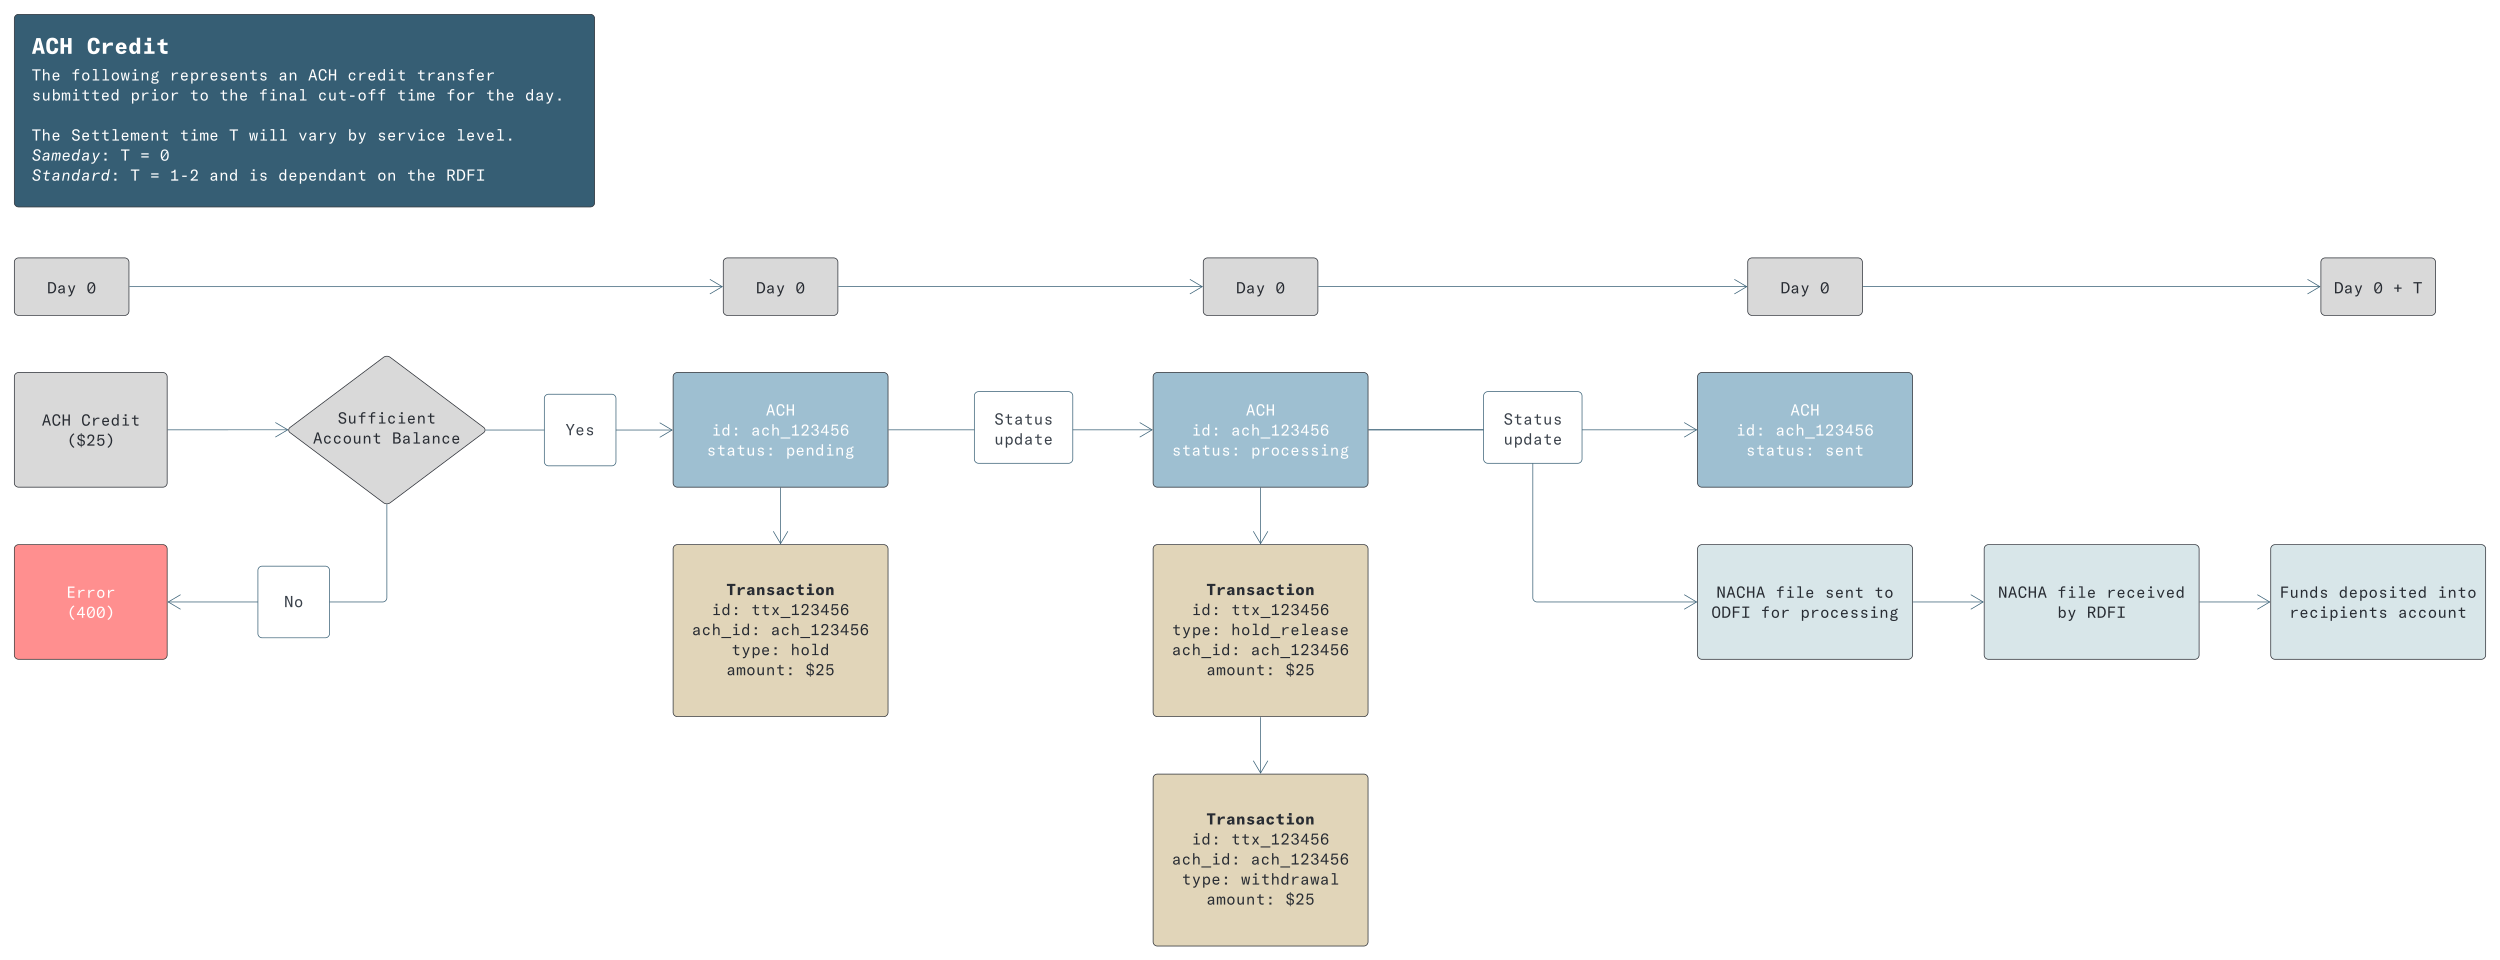 <svg xmlns="http://www.w3.org/2000/svg" xmlns:xlink="http://www.w3.org/1999/xlink" xmlns:lucid="lucid" width="3489.54" height="1340.5"><g transform="translate(-60 2540)" lucid:page-tab-id="923GnNRaYiRh"><path d="M0-2592h5152V64H0z" fill="#fff"/><path d="M80-2514a6 6 0 0 1 6-6h798a6 6 0 0 1 6 6v256.87a6 6 0 0 1-6 6H86a6 6 0 0 1-6-6z" stroke="#282c33" fill="#365e74"/><use xlink:href="#a" transform="matrix(1,0,0,1,104,-2496) translate(0 31.111)"/><use xlink:href="#b" transform="matrix(1,0,0,1,104,-2496) translate(77.156 31.111)"/><use xlink:href="#c" transform="matrix(1,0,0,1,104,-2496) translate(0 68.36)"/><use xlink:href="#d" transform="matrix(1,0,0,1,104,-2496) translate(55.111 68.36)"/><use xlink:href="#e" transform="matrix(1,0,0,1,104,-2496) translate(192.889 68.36)"/><use xlink:href="#f" transform="matrix(1,0,0,1,104,-2496) translate(344.444 68.36)"/><use xlink:href="#g" transform="matrix(1,0,0,1,104,-2496) translate(385.778 68.36)"/><use xlink:href="#h" transform="matrix(1,0,0,1,104,-2496) translate(440.889 68.36)"/><use xlink:href="#i" transform="matrix(1,0,0,1,104,-2496) translate(537.333 68.36)"/><use xlink:href="#j" transform="matrix(1,0,0,1,104,-2496) translate(0 96.316)"/><use xlink:href="#k" transform="matrix(1,0,0,1,104,-2496) translate(137.778 96.316)"/><use xlink:href="#l" transform="matrix(1,0,0,1,104,-2496) translate(220.444 96.316)"/><use xlink:href="#m" transform="matrix(1,0,0,1,104,-2496) translate(261.778 96.316)"/><use xlink:href="#n" transform="matrix(1,0,0,1,104,-2496) translate(316.889 96.316)"/><use xlink:href="#o" transform="matrix(1,0,0,1,104,-2496) translate(399.556 96.316)"/><use xlink:href="#p" transform="matrix(1,0,0,1,104,-2496) translate(509.778 96.316)"/><use xlink:href="#q" transform="matrix(1,0,0,1,104,-2496) translate(578.667 96.316)"/><use xlink:href="#m" transform="matrix(1,0,0,1,104,-2496) translate(633.778 96.316)"/><use xlink:href="#r" transform="matrix(1,0,0,1,104,-2496) translate(688.889 96.316)"/><use xlink:href="#s" transform="matrix(1,0,0,1,104,-2496) translate(0 124.271)"/><use xlink:href="#t" transform="matrix(1,0,0,1,104,-2496) translate(0 152.227)"/><use xlink:href="#u" transform="matrix(1,0,0,1,104,-2496) translate(55.111 152.227)"/><use xlink:href="#p" transform="matrix(1,0,0,1,104,-2496) translate(206.667 152.227)"/><use xlink:href="#v" transform="matrix(1,0,0,1,104,-2496) translate(275.556 152.227)"/><use xlink:href="#w" transform="matrix(1,0,0,1,104,-2496) translate(303.111 152.227)"/><use xlink:href="#x" transform="matrix(1,0,0,1,104,-2496) translate(372 152.227)"/><use xlink:href="#y" transform="matrix(1,0,0,1,104,-2496) translate(440.889 152.227)"/><use xlink:href="#z" transform="matrix(1,0,0,1,104,-2496) translate(482.222 152.227)"/><use xlink:href="#A" transform="matrix(1,0,0,1,104,-2496) translate(592.444 152.227)"/><use xlink:href="#B" transform="matrix(1,0,0,1,104,-2496) translate(0 180.182)"/><use xlink:href="#v" transform="matrix(1,0,0,1,104,-2496) translate(124 180.182)"/><use xlink:href="#C" transform="matrix(1,0,0,1,104,-2496) translate(151.556 180.182)"/><use xlink:href="#D" transform="matrix(1,0,0,1,104,-2496) translate(179.111 180.182)"/><use xlink:href="#E" transform="matrix(1,0,0,1,104,-2496) translate(0 208.138)"/><use xlink:href="#v" transform="matrix(1,0,0,1,104,-2496) translate(137.778 208.138)"/><use xlink:href="#C" transform="matrix(1,0,0,1,104,-2496) translate(165.333 208.138)"/><use xlink:href="#F" transform="matrix(1,0,0,1,104,-2496) translate(192.889 208.138)"/><use xlink:href="#G" transform="matrix(1,0,0,1,104,-2496) translate(248 208.138)"/><use xlink:href="#H" transform="matrix(1,0,0,1,104,-2496) translate(303.111 208.138)"/><use xlink:href="#I" transform="matrix(1,0,0,1,104,-2496) translate(344.444 208.138)"/><use xlink:href="#J" transform="matrix(1,0,0,1,104,-2496) translate(482.222 208.138)"/><use xlink:href="#m" transform="matrix(1,0,0,1,104,-2496) translate(523.556 208.138)"/><use xlink:href="#K" transform="matrix(1,0,0,1,104,-2496) translate(578.667 208.138)"/><path d="M241-2139.88h827.13" stroke="#365e74" fill="none"/><path d="M241-2139.38h-.5v-1h.5z" stroke="#365e74" stroke-width=".05" fill="#365e74"/><path d="M1050.84-2129.7l17.2-10.18-17.2-10.18M294.33-1940h83.8a.04.04 0 0 0 .05-.04.04.04 0 0 1 .04-.04h83.4" stroke="#365e74" fill="none"/><path d="M294.35-1939.5h-.52v-1h.52z" stroke="#365e74" stroke-width=".05" fill="#365e74"/><path d="M444.33-1929.9l17.22-10.18-17.22-10.18M600-1835.75v130a6 6 0 0 1-6 6H294.74" stroke="#365e74" fill="none"/><path d="M600-1836.25l.5-.03v.54h-1v-.54z" stroke="#365e74" stroke-width=".05" fill="#365e74"/><path d="M312.03-1709.93l-17.2 10.18 17.2 10.18M738-1939.75h260.13" stroke="#365e74" fill="none"/><path d="M738-1939.25h-.54l.04-.5-.04-.5h.55z" stroke="#365e74" stroke-width=".05" fill="#365e74"/><path d="M980.84-1929.57l17.2-10.18-17.2-10.18M1300.54-1940h367.6" stroke="#365e74" fill="none"/><path d="M1300.55-1939.5h-.5v-1h.5z" stroke="#365e74" stroke-width=".05" fill="#365e74"/><path d="M1650.84-1929.82l17.2-10.18-17.2-10.18M1149.54-1859v77.84" stroke="#365e74" fill="none"/><path d="M1150.04-1859h-1v-.5h1z" stroke="#365e74" stroke-width=".05" fill="#365e74"/><path d="M1139.36-1798.45l10.18 17.22 10.18-17.22M1819.54-1859v77.84" stroke="#365e74" fill="none"/><path d="M1820.04-1859h-1v-.5h1z" stroke="#365e74" stroke-width=".05" fill="#365e74"/><path d="M1809.36-1798.45l10.18 17.22 10.18-17.22M1819.54-1538.75v77.84" stroke="#365e74" fill="none"/><path d="M1820.04-1538.74h-1v-.5h1z" stroke="#365e74" stroke-width=".05" fill="#365e74"/><path d="M1809.36-1478.2l10.18 17.2 10.18-17.2M1970.54-1940h457.6" stroke="#365e74" fill="none"/><path d="M1970.55-1939.5h-.5v-1h.5z" stroke="#365e74" stroke-width=".05" fill="#365e74"/><path d="M2410.84-1929.82l17.2-10.18-17.2-10.18M1970.54-1940h223a6 6 0 0 1 6 6v228.25a6 6 0 0 0 6 6h222.6" stroke="#365e74" fill="none"/><path d="M1970.55-1939.5h-.5v-1h.5z" stroke="#365e74" stroke-width=".05" fill="#365e74"/><path d="M2410.84-1689.57l17.2-10.18-17.2-10.18M2730.54-1699.75h97.6" stroke="#365e74" fill="none"/><path d="M2730.55-1699.25h-.5v-1h.5z" stroke="#365e74" stroke-width=".05" fill="#365e74"/><path d="M2810.84-1689.57l17.2-10.18-17.2-10.18M3130.54-1699.75h97.6" stroke="#365e74" fill="none"/><path d="M3130.55-1699.25h-.5v-1h.5z" stroke="#365e74" stroke-width=".05" fill="#365e74"/><path d="M3210.84-1689.57l17.2-10.18-17.2-10.18M1230.54-2139.88h507.6" stroke="#365e74" fill="none"/><path d="M1230.55-2139.38h-.5v-1h.5z" stroke="#365e74" stroke-width=".05" fill="#365e74"/><path d="M1720.84-2129.7l17.2-10.18-17.2-10.18M1900.54-2139.88h597.6" stroke="#365e74" fill="none"/><path d="M1900.55-2139.38h-.5v-1h.5z" stroke="#365e74" stroke-width=".05" fill="#365e74"/><path d="M2480.84-2129.7l17.2-10.18-17.2-10.18M2660.54-2139.88h637.6" stroke="#365e74" fill="none"/><path d="M2660.55-2139.38h-.5v-1h.5z" stroke="#365e74" stroke-width=".05" fill="#365e74"/><path d="M3280.84-2129.7l17.2-10.18-17.2-10.18" stroke="#365e74" fill="none"/><path d="M80-2174a6 6 0 0 1 6-6h148a6 6 0 0 1 6 6v68.25a6 6 0 0 1-6 6H86a6 6 0 0 1-6-6z" stroke="#282c33" fill="#d9d9d9"/><g><use xlink:href="#L" transform="matrix(1,0,0,1,85,-2175) translate(40.556 44.41)"/><use xlink:href="#M" transform="matrix(1,0,0,1,85,-2175) translate(95.667 44.41)"/></g><path d="M1069.54-2174a6 6 0 0 1 6-6h148a6 6 0 0 1 6 6v68.25a6 6 0 0 1-6 6h-148a6 6 0 0 1-6-6z" stroke="#282c33" fill="#d9d9d9"/><g><use xlink:href="#L" transform="matrix(1,0,0,1,1074.536,-2175) translate(40.556 44.41)"/><use xlink:href="#M" transform="matrix(1,0,0,1,1074.536,-2175) translate(95.667 44.41)"/></g><path d="M80-1773.75a6 6 0 0 1 6-6h201.33a6 6 0 0 1 6 6v148a6 6 0 0 1-6 6H86a6 6 0 0 1-6-6z" stroke="#313131" fill="#ff8f8f"/><g><use xlink:href="#N" transform="matrix(1,0,0,1,85,-1774.752) translate(67.556 69.097)"/><use xlink:href="#O" transform="matrix(1,0,0,1,85,-1774.752) translate(67.556 97.053)"/></g><path d="M80-2014a6 6 0 0 1 6-6h201.33a6 6 0 0 1 6 6v148a6 6 0 0 1-6 6H86a6 6 0 0 1-6-6z" stroke="#282c33" fill="#d9d9d9"/><g><use xlink:href="#P" transform="matrix(1,0,0,1,85,-2015) translate(33.111 69.097)"/><use xlink:href="#Q" transform="matrix(1,0,0,1,85,-2015) translate(88.222 69.097)"/><use xlink:href="#R" transform="matrix(1,0,0,1,85,-2015) translate(67.556 97.053)"/></g><path d="M595.2-2041.15a8 8 0 0 1 9.6 0l130.4 97.8a4.5 4.5 0 0 1 0 7.2l-130.4 97.8a8 8 0 0 1-9.6 0l-130.4-97.8a4.5 4.5 0 0 1 0-7.2z" stroke="#282c33" fill="#d9d9d9"/><g><use xlink:href="#S" transform="matrix(1,0,0,1,465,-2039.752) translate(66.116 90.972)"/><use xlink:href="#T" transform="matrix(1,0,0,1,465,-2039.752) translate(31.672 118.928)"/><use xlink:href="#U" transform="matrix(1,0,0,1,465,-2039.752) translate(141.894 118.928)"/></g><path d="M999.54-2014a6 6 0 0 1 6-6h288a6 6 0 0 1 6 6v148a6 6 0 0 1-6 6h-288a6 6 0 0 1-6-6z" stroke="#282c33" fill="#9ebfd1"/><g><use xlink:href="#V" transform="matrix(1,0,0,1,1004.536,-2015) translate(124.333 55.035)"/><use xlink:href="#W" transform="matrix(1,0,0,1,1004.536,-2015) translate(48.556 82.99)"/><use xlink:href="#X" transform="matrix(1,0,0,1,1004.536,-2015) translate(103.667 82.99)"/><use xlink:href="#Y" transform="matrix(1,0,0,1,1004.536,-2015) translate(41.667 110.946)"/><use xlink:href="#Z" transform="matrix(1,0,0,1,1004.536,-2015) translate(151.889 110.946)"/></g><path d="M1669.54-2014a6 6 0 0 1 6-6h288a6 6 0 0 1 6 6v148a6 6 0 0 1-6 6h-288a6 6 0 0 1-6-6z" stroke="#282c33" fill="#9ebfd1"/><g><use xlink:href="#V" transform="matrix(1,0,0,1,1674.536,-2015) translate(124.333 55.035)"/><use xlink:href="#W" transform="matrix(1,0,0,1,1674.536,-2015) translate(48.556 82.99)"/><use xlink:href="#X" transform="matrix(1,0,0,1,1674.536,-2015) translate(103.667 82.99)"/><use xlink:href="#Y" transform="matrix(1,0,0,1,1674.536,-2015) translate(21 110.946)"/><use xlink:href="#aa" transform="matrix(1,0,0,1,1674.536,-2015) translate(131.222 110.946)"/></g><path d="M2429.54-2014a6 6 0 0 1 6-6h288a6 6 0 0 1 6 6v148a6 6 0 0 1-6 6h-288a6 6 0 0 1-6-6z" stroke="#282c33" fill="#9ebfd1"/><g><use xlink:href="#V" transform="matrix(1,0,0,1,2434.536,-2015) translate(124.333 55.035)"/><use xlink:href="#W" transform="matrix(1,0,0,1,2434.536,-2015) translate(48.556 82.99)"/><use xlink:href="#X" transform="matrix(1,0,0,1,2434.536,-2015) translate(103.667 82.99)"/><use xlink:href="#Y" transform="matrix(1,0,0,1,2434.536,-2015) translate(62.333 110.946)"/><use xlink:href="#ab" transform="matrix(1,0,0,1,2434.536,-2015) translate(172.556 110.946)"/></g><path d="M999.54-1773.75a6 6 0 0 1 6-6h288a6 6 0 0 1 6 6v228a6 6 0 0 1-6 6h-288a6 6 0 0 1-6-6z" stroke="#282c33" fill="#e1d5b9"/><g><use xlink:href="#ac" transform="matrix(1,0,0,1,1004.536,-1774.752) translate(69.222 65.347)"/><use xlink:href="#ad" transform="matrix(1,0,0,1,1004.536,-1774.752) translate(48.556 93.303)"/><use xlink:href="#ae" transform="matrix(1,0,0,1,1004.536,-1774.752) translate(103.667 93.303)"/><use xlink:href="#af" transform="matrix(1,0,0,1,1004.536,-1774.752) translate(21 121.258)"/><use xlink:href="#ag" transform="matrix(1,0,0,1,1004.536,-1774.752) translate(131.222 121.258)"/><use xlink:href="#ah" transform="matrix(1,0,0,1,1004.536,-1774.752) translate(76.111 149.214)"/><use xlink:href="#ai" transform="matrix(1,0,0,1,1004.536,-1774.752) translate(158.778 149.214)"/><use xlink:href="#aj" transform="matrix(1,0,0,1,1004.536,-1774.752) translate(69.222 177.169)"/><use xlink:href="#ak" transform="matrix(1,0,0,1,1004.536,-1774.752) translate(179.444 177.169)"/></g><path d="M1669.54-1773.75a6 6 0 0 1 6-6h288a6 6 0 0 1 6 6v228a6 6 0 0 1-6 6h-288a6 6 0 0 1-6-6z" stroke="#282c33" fill="#e1d5b9"/><g><use xlink:href="#ac" transform="matrix(1,0,0,1,1674.536,-1774.752) translate(69.222 65.347)"/><use xlink:href="#ad" transform="matrix(1,0,0,1,1674.536,-1774.752) translate(48.556 93.303)"/><use xlink:href="#ae" transform="matrix(1,0,0,1,1674.536,-1774.752) translate(103.667 93.303)"/><use xlink:href="#ah" transform="matrix(1,0,0,1,1674.536,-1774.752) translate(21 121.258)"/><use xlink:href="#al" transform="matrix(1,0,0,1,1674.536,-1774.752) translate(103.667 121.258)"/><use xlink:href="#af" transform="matrix(1,0,0,1,1674.536,-1774.752) translate(21 149.214)"/><use xlink:href="#ag" transform="matrix(1,0,0,1,1674.536,-1774.752) translate(131.222 149.214)"/><use xlink:href="#aj" transform="matrix(1,0,0,1,1674.536,-1774.752) translate(69.222 177.169)"/><use xlink:href="#ak" transform="matrix(1,0,0,1,1674.536,-1774.752) translate(179.444 177.169)"/></g><path d="M1669.54-1453.5a6 6 0 0 1 6-6h288a6 6 0 0 1 6 6v228a6 6 0 0 1-6 6h-288a6 6 0 0 1-6-6z" stroke="#282c33" fill="#e1d5b9"/><g><use xlink:href="#ac" transform="matrix(1,0,0,1,1674.536,-1454.505) translate(69.222 65.347)"/><use xlink:href="#ad" transform="matrix(1,0,0,1,1674.536,-1454.505) translate(48.556 93.303)"/><use xlink:href="#ae" transform="matrix(1,0,0,1,1674.536,-1454.505) translate(103.667 93.303)"/><use xlink:href="#af" transform="matrix(1,0,0,1,1674.536,-1454.505) translate(21 121.258)"/><use xlink:href="#ag" transform="matrix(1,0,0,1,1674.536,-1454.505) translate(131.222 121.258)"/><use xlink:href="#ah" transform="matrix(1,0,0,1,1674.536,-1454.505) translate(34.778 149.214)"/><use xlink:href="#am" transform="matrix(1,0,0,1,1674.536,-1454.505) translate(117.444 149.214)"/><use xlink:href="#aj" transform="matrix(1,0,0,1,1674.536,-1454.505) translate(69.222 177.169)"/><use xlink:href="#ak" transform="matrix(1,0,0,1,1674.536,-1454.505) translate(179.444 177.169)"/></g><path d="M2429.54-1773.75a6 6 0 0 1 6-6h288a6 6 0 0 1 6 6v148a6 6 0 0 1-6 6h-288a6 6 0 0 1-6-6z" stroke="#282c33" fill="#d8e6e9"/><g><use xlink:href="#an" transform="matrix(1,0,0,1,2434.536,-1774.752) translate(21 69.097)"/><use xlink:href="#ao" transform="matrix(1,0,0,1,2434.536,-1774.752) translate(103.667 69.097)"/><use xlink:href="#ap" transform="matrix(1,0,0,1,2434.536,-1774.752) translate(172.556 69.097)"/><use xlink:href="#aq" transform="matrix(1,0,0,1,2434.536,-1774.752) translate(241.444 69.097)"/><use xlink:href="#ar" transform="matrix(1,0,0,1,2434.536,-1774.752) translate(14.111 97.053)"/><use xlink:href="#as" transform="matrix(1,0,0,1,2434.536,-1774.752) translate(83 97.053)"/><use xlink:href="#at" transform="matrix(1,0,0,1,2434.536,-1774.752) translate(138.111 97.053)"/></g><path d="M2829.54-1773.75a6 6 0 0 1 6-6h288a6 6 0 0 1 6 6v148a6 6 0 0 1-6 6h-288a6 6 0 0 1-6-6z" stroke="#282c33" fill="#d8e6e9"/><g><use xlink:href="#an" transform="matrix(1,0,0,1,2834.536,-1774.752) translate(14.111 69.097)"/><use xlink:href="#ao" transform="matrix(1,0,0,1,2834.536,-1774.752) translate(96.778 69.097)"/><use xlink:href="#au" transform="matrix(1,0,0,1,2834.536,-1774.752) translate(165.667 69.097)"/><use xlink:href="#av" transform="matrix(1,0,0,1,2834.536,-1774.752) translate(96.778 97.053)"/><use xlink:href="#aw" transform="matrix(1,0,0,1,2834.536,-1774.752) translate(138.111 97.053)"/></g><path d="M3229.54-1773.75a6 6 0 0 1 6-6h288a6 6 0 0 1 6 6v148a6 6 0 0 1-6 6h-288a6 6 0 0 1-6-6z" stroke="#282c33" fill="#d8e6e9"/><g><use xlink:href="#ax" transform="matrix(1,0,0,1,3234.536,-1774.752) translate(7.222 69.097)"/><use xlink:href="#ay" transform="matrix(1,0,0,1,3234.536,-1774.752) translate(89.889 69.097)"/><use xlink:href="#az" transform="matrix(1,0,0,1,3234.536,-1774.752) translate(227.667 69.097)"/><use xlink:href="#aA" transform="matrix(1,0,0,1,3234.536,-1774.752) translate(21 97.053)"/><use xlink:href="#aB" transform="matrix(1,0,0,1,3234.536,-1774.752) translate(172.556 97.053)"/></g><path d="M1739.54-2174a6 6 0 0 1 6-6h148a6 6 0 0 1 6 6v68.25a6 6 0 0 1-6 6h-148a6 6 0 0 1-6-6z" stroke="#282c33" fill="#d9d9d9"/><g><use xlink:href="#L" transform="matrix(1,0,0,1,1744.536,-2175) translate(40.556 44.41)"/><use xlink:href="#M" transform="matrix(1,0,0,1,1744.536,-2175) translate(95.667 44.41)"/></g><path d="M2499.54-2174a6 6 0 0 1 6-6h148a6 6 0 0 1 6 6v68.25a6 6 0 0 1-6 6h-148a6 6 0 0 1-6-6z" stroke="#282c33" fill="#d9d9d9"/><g><use xlink:href="#L" transform="matrix(1,0,0,1,2504.536,-2175) translate(40.556 44.41)"/><use xlink:href="#M" transform="matrix(1,0,0,1,2504.536,-2175) translate(95.667 44.41)"/></g><path d="M3299.54-2174a6 6 0 0 1 6-6h148a6 6 0 0 1 6 6v68.25a6 6 0 0 1-6 6h-148a6 6 0 0 1-6-6z" stroke="#282c33" fill="#d9d9d9"/><g><use xlink:href="#L" transform="matrix(1,0,0,1,3304.536,-2175) translate(13 44.41)"/><use xlink:href="#aC" transform="matrix(1,0,0,1,3304.536,-2175) translate(68.111 44.41)"/><use xlink:href="#aD" transform="matrix(1,0,0,1,3304.536,-2175) translate(95.667 44.41)"/><use xlink:href="#aE" transform="matrix(1,0,0,1,3304.536,-2175) translate(123.222 44.41)"/></g><path d="M420-1743.75a6 6 0 0 1 6-6h88a6 6 0 0 1 6 6v88a6 6 0 0 1-6 6h-88a6 6 0 0 1-6-6z" stroke="#365e74" fill="#fff"/><g><use xlink:href="#aF" transform="matrix(1,0,0,1,440,-1729.752) translate(16.222 37.222)"/></g><path d="M1420-1987.33a6 6 0 0 1 6-6h125.42a6 6 0 0 1 6 6v88a6 6 0 0 1-6 6H1426a6 6 0 0 1-6-6z" stroke="#365e74" fill="#fff"/><g><use xlink:href="#aG" transform="matrix(1,0,0,1,1440,-1973.333) translate(7.667 25.972)"/><use xlink:href="#aH" transform="matrix(1,0,0,1,1440,-1973.333) translate(7.667 53.928)"/></g><path d="M2130.83-1987.33a6 6 0 0 1 6-6h125.4a6 6 0 0 1 6 6v88a6 6 0 0 1-6 6h-125.4a6 6 0 0 1-6-6z" stroke="#365e74" fill="#fff"/><g><use xlink:href="#aG" transform="matrix(1,0,0,1,2150.827,-1973.333) translate(7.667 25.972)"/><use xlink:href="#aH" transform="matrix(1,0,0,1,2150.827,-1973.333) translate(7.667 53.928)"/></g><path d="M819.77-1983.75a6 6 0 0 1 6-6h88a6 6 0 0 1 6 6v88a6 6 0 0 1-6 6h-88a6 6 0 0 1-6-6z" stroke="#365e74" fill="#fff"/><g><use xlink:href="#aI" transform="matrix(1,0,0,1,839.768,-1969.752) translate(9.333 37.222)"/></g><defs><path fill="#fff" d="M446 0l-38-154H213L174 0H20l198-710h184L600 0H446zM312-585h-4c-13 91-34 184-66 312h136c-33-128-53-221-66-312" id="aJ"/><path fill="#fff" d="M312 17C128 17 41-109 41-305v-100c0-196 87-322 274-322 156 0 260 84 267 264l-158 25c-3-108-44-161-109-161-80 0-114 68-114 195v94c0 127 34 199 114 199 66 0 107-52 109-161l158 28C577-83 476 17 312 17" id="aK"/><path fill="#fff" d="M558-710V0H401v-300H219V0H62v-710h157v289h182v-289h157" id="aL"/><g id="a"><use transform="matrix(0.031,0,0,0.031,0,0)" xlink:href="#aJ"/><use transform="matrix(0.031,0,0,0.031,19.289,0)" xlink:href="#aK"/><use transform="matrix(0.031,0,0,0.031,38.578,0)" xlink:href="#aL"/></g><path fill="#fff" d="M251-356c35-125 168-184 304-143v136c-145-37-302 0-299 188V0H101v-500h150v144" id="aM"/><path fill="#fff" d="M309-512c170 0 251 121 235 296H215c0 65 41 113 106 113 47 0 79-26 102-68l119 54C500-36 419 12 320 12 149 12 60-90 60-250s97-262 249-262zm81 212c1-68-26-111-85-111s-92 48-92 111h177" id="aN"/><path fill="#fff" d="M383-725h154V0H391v-88C369-34 322 12 238 12 120 12 42-91 42-248s77-264 207-264c66 0 113 35 134 81v-294zm2 496c0-91-24-174-89-172-65 0-95 58-95 150 0 93 34 152 92 152 56 0 92-53 92-130" id="aO"/><path fill="#fff" d="M406-723v158H230v-158h176zM99 0v-112h151v-276H114v-112h290v388h158V0H99" id="aP"/><path fill="#fff" d="M67-390v-110h130v-123l154-59v182h175v110H351v186c0 53 38 81 100 81 31 0 54-1 75-5V-4C499 1 461 7 408 7 271 7 197-52 197-179v-211H67" id="aQ"/><g id="b"><use transform="matrix(0.031,0,0,0.031,0,0)" xlink:href="#aK"/><use transform="matrix(0.031,0,0,0.031,19.289,0)" xlink:href="#aM"/><use transform="matrix(0.031,0,0,0.031,38.578,0)" xlink:href="#aN"/><use transform="matrix(0.031,0,0,0.031,57.867,0)" xlink:href="#aO"/><use transform="matrix(0.031,0,0,0.031,77.156,0)" xlink:href="#aP"/><use transform="matrix(0.031,0,0,0.031,96.444,0)" xlink:href="#aQ"/></g><path fill="#fff" d="M39-710h540v80H356V0h-94v-630H39v-80" id="aR"/><path fill="#fff" d="M345-512c107 4 172 65 172 203V0h-85v-304c0-109-55-133-108-133-109 0-136 105-136 176V0h-85v-725h85v316c23-60 85-103 157-103" id="aS"/><path fill="#fff" d="M308-512c166 1 222 128 210 284H167c0 94 54 165 147 165 66 0 107-41 132-89l72 38C476-31 408 12 314 12 157 12 80-96 80-260c0-153 88-252 228-252zm124 214c2-80-38-148-128-148-91 0-137 75-137 148h265" id="aT"/><g id="c"><use transform="matrix(0.022,0,0,0.022,0,0)" xlink:href="#aR"/><use transform="matrix(0.022,0,0,0.022,13.778,0)" xlink:href="#aS"/><use transform="matrix(0.022,0,0,0.022,27.556,0)" xlink:href="#aT"/></g><path fill="#fff" d="M519-500v69H329V0h-85v-431H91v-69h153c-12-148 42-229 188-228 29 0 53 3 87 10v75c-22-3-49-8-87-8-96-7-108 55-103 151h190" id="aU"/><path fill="#fff" d="M310 12C170 12 77-93 77-250c0-159 93-262 233-262s233 103 233 262S450 12 310 12zm0-74c90 0 143-70 143-188 0-117-53-188-143-188s-143 70-143 188S220-62 310-62" id="aV"/><path fill="#fff" d="M125 0v-70h160v-585H135v-70h235v655h169V0H125" id="aW"/><path fill="#fff" d="M28-500h89c20 138 41 275 61 414h7c25-132 55-280 81-414h87c26 134 56 281 81 414h7c20-139 41-276 61-414h89L494 0H387c-24-136-60-259-74-405h-7c-14 146-50 269-74 405H125" id="aX"/><path fill="#fff" d="M379-720v120H259v-120h120zM125 0v-70h160v-360H140v-70h230v430h169V0H125" id="aY"/><path fill="#fff" d="M348-512c108 3 169 66 169 203V0h-85v-304c0-109-54-133-104-133-113 0-140 105-140 176V0h-85v-500h80v99c26-63 81-111 165-111" id="aZ"/><path fill="#fff" d="M560-504c-53-11-94-1-111 44 29 29 45 69 45 116 0 102-76 171-188 171-35 0-67-7-93-20-57 29-45 100 48 100h129c104 0 163 51 163 136 0 105-91 164-247 164-142 0-227-49-227-127 0-54 34-94 87-112-41-17-63-47-63-89 0-46 26-80 72-97-32-29-50-71-50-121 0-102 75-173 186-173 37 0 69 8 96 22 20-68 75-104 153-88v74zM307-238c62 0 107-45 107-106 0-60-43-103-104-103-62 0-105 44-105 106 0 61 42 103 102 103zM216-20c-33 15-53 42-53 76 0 53 49 81 152 81 107 0 153-30 153-85 7-98-164-62-252-72" id="ba"/><g id="d"><use transform="matrix(0.022,0,0,0.022,0,0)" xlink:href="#aU"/><use transform="matrix(0.022,0,0,0.022,13.778,0)" xlink:href="#aV"/><use transform="matrix(0.022,0,0,0.022,27.556,0)" xlink:href="#aW"/><use transform="matrix(0.022,0,0,0.022,41.333,0)" xlink:href="#aW"/><use transform="matrix(0.022,0,0,0.022,55.111,0)" xlink:href="#aV"/><use transform="matrix(0.022,0,0,0.022,68.889,0)" xlink:href="#aX"/><use transform="matrix(0.022,0,0,0.022,82.667,0)" xlink:href="#aY"/><use transform="matrix(0.022,0,0,0.022,96.444,0)" xlink:href="#aZ"/><use transform="matrix(0.022,0,0,0.022,110.222,0)" xlink:href="#ba"/></g><path fill="#fff" d="M224-370c40-103 170-170 310-132v79c-172-40-307 36-309 237V0h-85v-500h84v130" id="bb"/><path fill="#fff" d="M192-500v93c26-55 86-105 157-105 131 0 208 109 208 261 0 156-80 263-213 263-62 0-124-38-147-91v274h-85v-695h80zm3 237c0 117 44 201 135 200 87 0 137-74 137-188 0-111-46-186-134-186-84 0-138 67-138 174" id="bc"/><path fill="#fff" d="M321 12c-118 0-198-55-215-154l86-15c12 63 59 99 132 99 67 0 104-33 104-76 3-81-105-73-170-88-84-19-133-64-133-140 0-86 72-150 190-150 112 0 188 51 198 135l-84 19c-11-50-50-85-118-85-64 0-103 28-103 77-4 77 109 75 174 89 89 19 130 63 130 136 0 90-69 153-191 153" id="bd"/><path fill="#fff" d="M88-431v-69h143v-131l85-36v167h195v69H316v259c0 67 32 99 96 99 33 0 68-3 99-9v78c-26 6-54 13-98 13-125 0-182-70-182-169v-271H88" id="be"/><g id="e"><use transform="matrix(0.022,0,0,0.022,0,0)" xlink:href="#bb"/><use transform="matrix(0.022,0,0,0.022,13.778,0)" xlink:href="#aT"/><use transform="matrix(0.022,0,0,0.022,27.556,0)" xlink:href="#bc"/><use transform="matrix(0.022,0,0,0.022,41.333,0)" xlink:href="#bb"/><use transform="matrix(0.022,0,0,0.022,55.111,0)" xlink:href="#aT"/><use transform="matrix(0.022,0,0,0.022,68.889,0)" xlink:href="#bd"/><use transform="matrix(0.022,0,0,0.022,82.667,0)" xlink:href="#aT"/><use transform="matrix(0.022,0,0,0.022,96.444,0)" xlink:href="#aZ"/><use transform="matrix(0.022,0,0,0.022,110.222,0)" xlink:href="#be"/><use transform="matrix(0.022,0,0,0.022,124,0)" xlink:href="#bd"/></g><path fill="#fff" d="M499-304c1 95-5 248 17 304h-89c-4-28-7-61-8-91-33 70-87 103-169 103-99 0-168-61-168-147 0-52 25-90 70-118 40-25 177-43 261-52 2-93-30-138-107-137-71 0-113 36-117 99H98c9-107 87-169 214-169 129 0 187 64 187 208zm-85 61l-119 16c-87 12-123 37-123 87 0 51 35 82 94 82 98 0 156-72 148-185" id="bf"/><g id="f"><use transform="matrix(0.022,0,0,0.022,0,0)" xlink:href="#bf"/><use transform="matrix(0.022,0,0,0.022,13.778,0)" xlink:href="#aZ"/></g><path fill="#fff" d="M499 0l-66-205H186L121 0H29l228-710h106L591 0h-92zM309-628c-19 84-53 202-98 343h197c-46-141-76-262-99-343" id="bg"/><path fill="#fff" d="M307 17C122 21 54-143 54-381c0-217 91-346 261-346 148 0 232 81 250 250l-93 15c-8-116-60-185-158-185-111 0-164 81-164 261v51c0 180 57 272 164 272 99 0 150-69 158-186l92 19C549-90 471 17 307 17" id="bh"/><path fill="#fff" d="M539-710V0h-93v-324H174V0H81v-710h93v308h272v-308h93" id="bi"/><g id="g"><use transform="matrix(0.022,0,0,0.022,0,0)" xlink:href="#bg"/><use transform="matrix(0.022,0,0,0.022,13.778,0)" xlink:href="#bh"/><use transform="matrix(0.022,0,0,0.022,27.556,0)" xlink:href="#bi"/></g><path fill="#fff" d="M310 12C158 12 80-103 80-253c0-149 76-259 233-259 111 0 191 64 203 179l-87 10c-9-74-51-115-122-115-92 0-139 74-139 184 0 114 47 191 142 191 73 0 112-44 124-120l81 13C499-68 434 12 310 12" id="bj"/><path fill="#fff" d="M418-725h85V0h-80v-93C393-28 346 12 264 12 139 12 58-92 58-251c0-157 87-261 219-261 68 0 116 37 141 86v-299zm2 486c0-118-45-199-135-198-86 0-137 69-137 186 0 116 51 188 134 188 85 0 138-68 138-176" id="bk"/><g id="h"><use transform="matrix(0.022,0,0,0.022,0,0)" xlink:href="#bj"/><use transform="matrix(0.022,0,0,0.022,13.778,0)" xlink:href="#bb"/><use transform="matrix(0.022,0,0,0.022,27.556,0)" xlink:href="#aT"/><use transform="matrix(0.022,0,0,0.022,41.333,0)" xlink:href="#bk"/><use transform="matrix(0.022,0,0,0.022,55.111,0)" xlink:href="#aY"/><use transform="matrix(0.022,0,0,0.022,68.889,0)" xlink:href="#be"/></g><g id="i"><use transform="matrix(0.022,0,0,0.022,0,0)" xlink:href="#be"/><use transform="matrix(0.022,0,0,0.022,13.778,0)" xlink:href="#bb"/><use transform="matrix(0.022,0,0,0.022,27.556,0)" xlink:href="#bf"/><use transform="matrix(0.022,0,0,0.022,41.333,0)" xlink:href="#aZ"/><use transform="matrix(0.022,0,0,0.022,55.111,0)" xlink:href="#bd"/><use transform="matrix(0.022,0,0,0.022,68.889,0)" xlink:href="#aU"/><use transform="matrix(0.022,0,0,0.022,82.667,0)" xlink:href="#aT"/><use transform="matrix(0.022,0,0,0.022,96.444,0)" xlink:href="#bb"/></g><path fill="#fff" d="M275 12C162 9 101-50 101-191v-309h87v306c0 109 52 133 104 133 105 0 130-105 130-178v-261h85V0h-80v-95C408-45 349 12 275 12" id="bl"/><path fill="#fff" d="M197-725v312c27-58 87-99 154-99 129 0 206 109 206 261 0 156-79 263-209 263-67 0-129-37-156-98L177 0h-65v-725h85zm-2 463c0 116 41 200 133 199 87 0 139-74 139-188 0-111-49-186-137-186-85 0-135 67-135 175" id="bm"/><path fill="#fff" d="M125-423c20-54 59-89 109-89 49 0 87 33 104 91 50-133 236-127 236 58V0h-85v-356c0-64-30-81-59-81-59 0-80 43-80 106V0h-83v-356c0-61-27-81-59-81-58 0-78 46-78 106V0H45v-500h80v77" id="bn"/><g id="j"><use transform="matrix(0.022,0,0,0.022,0,0)" xlink:href="#bd"/><use transform="matrix(0.022,0,0,0.022,13.778,0)" xlink:href="#bl"/><use transform="matrix(0.022,0,0,0.022,27.556,0)" xlink:href="#bm"/><use transform="matrix(0.022,0,0,0.022,41.333,0)" xlink:href="#bn"/><use transform="matrix(0.022,0,0,0.022,55.111,0)" xlink:href="#aY"/><use transform="matrix(0.022,0,0,0.022,68.889,0)" xlink:href="#be"/><use transform="matrix(0.022,0,0,0.022,82.667,0)" xlink:href="#be"/><use transform="matrix(0.022,0,0,0.022,96.444,0)" xlink:href="#aT"/><use transform="matrix(0.022,0,0,0.022,110.222,0)" xlink:href="#bk"/></g><g id="k"><use transform="matrix(0.022,0,0,0.022,0,0)" xlink:href="#bc"/><use transform="matrix(0.022,0,0,0.022,13.778,0)" xlink:href="#bb"/><use transform="matrix(0.022,0,0,0.022,27.556,0)" xlink:href="#aY"/><use transform="matrix(0.022,0,0,0.022,41.333,0)" xlink:href="#aV"/><use transform="matrix(0.022,0,0,0.022,55.111,0)" xlink:href="#bb"/></g><g id="l"><use transform="matrix(0.022,0,0,0.022,0,0)" xlink:href="#be"/><use transform="matrix(0.022,0,0,0.022,13.778,0)" xlink:href="#aV"/></g><g id="m"><use transform="matrix(0.022,0,0,0.022,0,0)" xlink:href="#be"/><use transform="matrix(0.022,0,0,0.022,13.778,0)" xlink:href="#aS"/><use transform="matrix(0.022,0,0,0.022,27.556,0)" xlink:href="#aT"/></g><g id="n"><use transform="matrix(0.022,0,0,0.022,0,0)" xlink:href="#aU"/><use transform="matrix(0.022,0,0,0.022,13.778,0)" xlink:href="#aY"/><use transform="matrix(0.022,0,0,0.022,27.556,0)" xlink:href="#aZ"/><use transform="matrix(0.022,0,0,0.022,41.333,0)" xlink:href="#bf"/><use transform="matrix(0.022,0,0,0.022,55.111,0)" xlink:href="#aW"/></g><path fill="#fff" d="M165-318h289v80H165v-80" id="bo"/><g id="o"><use transform="matrix(0.022,0,0,0.022,0,0)" xlink:href="#bj"/><use transform="matrix(0.022,0,0,0.022,13.778,0)" xlink:href="#bl"/><use transform="matrix(0.022,0,0,0.022,27.556,0)" xlink:href="#be"/><use transform="matrix(0.022,0,0,0.022,41.333,0)" xlink:href="#bo"/><use transform="matrix(0.022,0,0,0.022,55.111,0)" xlink:href="#aV"/><use transform="matrix(0.022,0,0,0.022,68.889,0)" xlink:href="#aU"/><use transform="matrix(0.022,0,0,0.022,82.667,0)" xlink:href="#aU"/></g><g id="p"><use transform="matrix(0.022,0,0,0.022,0,0)" xlink:href="#be"/><use transform="matrix(0.022,0,0,0.022,13.778,0)" xlink:href="#aY"/><use transform="matrix(0.022,0,0,0.022,27.556,0)" xlink:href="#bn"/><use transform="matrix(0.022,0,0,0.022,41.333,0)" xlink:href="#aT"/></g><g id="q"><use transform="matrix(0.022,0,0,0.022,0,0)" xlink:href="#aU"/><use transform="matrix(0.022,0,0,0.022,13.778,0)" xlink:href="#aV"/><use transform="matrix(0.022,0,0,0.022,27.556,0)" xlink:href="#bb"/></g><path fill="#fff" d="M177-500L318-99l139-401h91L348 32c-57 144-112 182-236 166v-75C213 143 251 82 276-6L81-500h96" id="bp"/><path fill="#fff" d="M376-128V0H243v-128h133" id="bq"/><g id="r"><use transform="matrix(0.022,0,0,0.022,0,0)" xlink:href="#bk"/><use transform="matrix(0.022,0,0,0.022,13.778,0)" xlink:href="#bf"/><use transform="matrix(0.022,0,0,0.022,27.556,0)" xlink:href="#bp"/><use transform="matrix(0.022,0,0,0.022,41.333,0)" xlink:href="#bq"/></g><g id="t"><use transform="matrix(0.022,0,0,0.022,0,0)" xlink:href="#aR"/><use transform="matrix(0.022,0,0,0.022,13.778,0)" xlink:href="#aS"/><use transform="matrix(0.022,0,0,0.022,27.556,0)" xlink:href="#aT"/></g><path fill="#fff" d="M318 17C147 17 72-87 55-204l90-18c16 85 64 161 172 161 67 0 145-23 145-113-5-138-114-126-210-156-99-31-175-87-175-197 0-105 88-200 226-200 130 0 235 54 249 199l-89 26c-9-112-81-147-157-147-104 0-134 61-134 114-1 100 113 122 200 144 95 24 185 67 185 204 0 100-70 204-239 204" id="br"/><g id="u"><use transform="matrix(0.022,0,0,0.022,0,0)" xlink:href="#br"/><use transform="matrix(0.022,0,0,0.022,13.778,0)" xlink:href="#aT"/><use transform="matrix(0.022,0,0,0.022,27.556,0)" xlink:href="#be"/><use transform="matrix(0.022,0,0,0.022,41.333,0)" xlink:href="#be"/><use transform="matrix(0.022,0,0,0.022,55.111,0)" xlink:href="#aW"/><use transform="matrix(0.022,0,0,0.022,68.889,0)" xlink:href="#aT"/><use transform="matrix(0.022,0,0,0.022,82.667,0)" xlink:href="#bn"/><use transform="matrix(0.022,0,0,0.022,96.444,0)" xlink:href="#aT"/><use transform="matrix(0.022,0,0,0.022,110.222,0)" xlink:href="#aZ"/><use transform="matrix(0.022,0,0,0.022,124,0)" xlink:href="#be"/></g><use transform="matrix(0.022,0,0,0.022,0,0)" xlink:href="#aR" id="v"/><g id="w"><use transform="matrix(0.022,0,0,0.022,0,0)" xlink:href="#aX"/><use transform="matrix(0.022,0,0,0.022,13.778,0)" xlink:href="#aY"/><use transform="matrix(0.022,0,0,0.022,27.556,0)" xlink:href="#aW"/><use transform="matrix(0.022,0,0,0.022,41.333,0)" xlink:href="#aW"/></g><path fill="#fff" d="M263 0L63-500h89c52 138 107 273 156 413h4c44-144 106-275 157-413h87L355 0h-92" id="bs"/><g id="x"><use transform="matrix(0.022,0,0,0.022,0,0)" xlink:href="#bs"/><use transform="matrix(0.022,0,0,0.022,13.778,0)" xlink:href="#bf"/><use transform="matrix(0.022,0,0,0.022,27.556,0)" xlink:href="#bb"/><use transform="matrix(0.022,0,0,0.022,41.333,0)" xlink:href="#bp"/></g><g id="y"><use transform="matrix(0.022,0,0,0.022,0,0)" xlink:href="#bm"/><use transform="matrix(0.022,0,0,0.022,13.778,0)" xlink:href="#bp"/></g><g id="z"><use transform="matrix(0.022,0,0,0.022,0,0)" xlink:href="#bd"/><use transform="matrix(0.022,0,0,0.022,13.778,0)" xlink:href="#aT"/><use transform="matrix(0.022,0,0,0.022,27.556,0)" xlink:href="#bb"/><use transform="matrix(0.022,0,0,0.022,41.333,0)" xlink:href="#bs"/><use transform="matrix(0.022,0,0,0.022,55.111,0)" xlink:href="#aY"/><use transform="matrix(0.022,0,0,0.022,68.889,0)" xlink:href="#bj"/><use transform="matrix(0.022,0,0,0.022,82.667,0)" xlink:href="#aT"/></g><g id="A"><use transform="matrix(0.022,0,0,0.022,0,0)" xlink:href="#aW"/><use transform="matrix(0.022,0,0,0.022,13.778,0)" xlink:href="#aT"/><use transform="matrix(0.022,0,0,0.022,27.556,0)" xlink:href="#bs"/><use transform="matrix(0.022,0,0,0.022,41.333,0)" xlink:href="#aT"/><use transform="matrix(0.022,0,0,0.022,55.111,0)" xlink:href="#aW"/><use transform="matrix(0.022,0,0,0.022,68.889,0)" xlink:href="#bq"/></g><path fill="#fff" d="M299 17C144 17 55-90 47-203l92-18c12 78 62 160 170 160 90 0 143-42 143-125 0-51-15-94-90-119-110-37-243-82-239-217 0-123 92-205 243-205 123 0 227 73 236 199l-93 26c-10-102-74-147-148-147-107 0-140 62-140 117s25 87 90 113l94 37c95 37 145 97 145 187 0 106-70 212-251 212" id="bt"/><path fill="#fff" d="M515-353c0 102-45 260-39 353h-88c0-32 2-63 6-91-36 66-96 103-175 103-94 0-156-53-156-137 1-112 102-170 236-171l127-9c18-78-2-137-94-137-71 0-112 29-127 94h-87c18-109 101-164 222-164 118 0 175 53 175 159zm-99 108l-115 8c-98 7-146 41-146 102 0 49 30 77 87 77 98 0 162-82 174-187" id="bu"/><path fill="#fff" d="M156-423c24-54 61-89 122-89 51 0 84 32 90 91 30-60 74-91 134-91 57 0 96 41 96 103 0 129-48 282-68 409h-85c20-121 53-261 66-384 0-33-21-53-57-53-48 0-77 33-90 107L306 0h-83c20-118 66-274 66-380 0-36-22-57-59-57-46 0-73 34-86 107L86 0H1l88-500h80" id="bv"/><path fill="#fff" d="M532-228H172C151-37 383-11 448-152l64 39C463-23 389 12 301 12 164 12 90-72 90-215c0-151 83-297 259-297 168-1 222 134 183 284zM342-446c-87 0-142 57-161 148h279c15-93-38-152-118-148" id="bw"/><path fill="#fff" d="M380 0l16-93C362-26 305 12 225 12 109 12 54-83 54-189c0-166 91-323 250-323 53 0 122 17 146 87l53-300h85L460 0h-80zm39-238c25-105-7-199-102-199-117 0-172 126-172 239 0 70 34 135 114 135 85 0 135-69 160-175" id="bx"/><path fill="#fff" d="M221-500l70 401 210-401h91L281 62C212 186 148 202 79 202c-15 0-30-1-46-4l13-75C153 145 192 79 233-6L125-500h96" id="by"/><path fill="#fff" d="M376-500v128H243v-128h133zm0 372V0H243v-128h133" id="bz"/><g id="B"><use transform="matrix(0.022,0,0,0.022,0,0)" xlink:href="#bt"/><use transform="matrix(0.022,0,0,0.022,13.778,0)" xlink:href="#bu"/><use transform="matrix(0.022,0,0,0.022,27.556,0)" xlink:href="#bv"/><use transform="matrix(0.022,0,0,0.022,41.333,0)" xlink:href="#bw"/><use transform="matrix(0.022,0,0,0.022,55.111,0)" xlink:href="#bx"/><use transform="matrix(0.022,0,0,0.022,68.889,0)" xlink:href="#bu"/><use transform="matrix(0.022,0,0,0.022,82.667,0)" xlink:href="#by"/><use transform="matrix(0.022,0,0,0.022,96.444,0)" xlink:href="#bz"/></g><path fill="#fff" d="M75-384v-80h470v80H75zm0 190v-80h470v80H75" id="bA"/><use transform="matrix(0.022,0,0,0.022,0,0)" xlink:href="#bA" id="C"/><path fill="#fff" d="M310-710c158 0 253 106 254 363-1 256-96 362-254 362S57-91 56-347c1-257 96-363 254-363zm0 75c-99 0-165 67-166 288 0 59 5 108 15 147l275-367c-29-50-72-68-124-68zm0 575c99 0 165-69 166-287 0-66-6-118-17-159L181-137c29 56 74 77 129 77" id="bB"/><use transform="matrix(0.022,0,0,0.022,0,0)" xlink:href="#bB" id="D"/><path fill="#fff" d="M120-431l12-69h143l23-131 92-36-30 167h195l-12 69H348l-46 259c-11 67 15 99 79 99 33 0 68-3 100-14L468-9C441 1 411 9 367 9 242 9 198-61 215-160l48-271H120" id="bC"/><path fill="#fff" d="M384-512c109-2 164 83 143 203L473 0h-85c19-116 58-226 58-347 0-59-33-90-95-90-87 0-141 59-161 176L144 0H59l88-500h80l-17 99c36-71 99-111 174-111" id="bD"/><path fill="#fff" d="M245-370c59-107 193-174 333-126l-13 76c-180-47-311 36-351 234L181 0H96l88-500h84" id="bE"/><g id="E"><use transform="matrix(0.022,0,0,0.022,0,0)" xlink:href="#bt"/><use transform="matrix(0.022,0,0,0.022,13.778,0)" xlink:href="#bC"/><use transform="matrix(0.022,0,0,0.022,27.556,0)" xlink:href="#bu"/><use transform="matrix(0.022,0,0,0.022,41.333,0)" xlink:href="#bD"/><use transform="matrix(0.022,0,0,0.022,55.111,0)" xlink:href="#bx"/><use transform="matrix(0.022,0,0,0.022,68.889,0)" xlink:href="#bu"/><use transform="matrix(0.022,0,0,0.022,82.667,0)" xlink:href="#bE"/><use transform="matrix(0.022,0,0,0.022,96.444,0)" xlink:href="#bx"/><use transform="matrix(0.022,0,0,0.022,110.222,0)" xlink:href="#bz"/></g><path fill="#fff" d="M372-81h171V0H93v-81h194v-471c-23 35-96 57-185 52v-81c116 8 181-45 199-114h71v614" id="bF"/><path fill="#fff" d="M525-500c0 162-199 332-327 419h335V0H77v-74c57-42 147-114 236-199 88-85 118-143 118-226 0-85-47-133-127-133-106-2-151 85-122 189l-90-9c-32-152 57-259 217-258 135 0 216 75 216 210" id="bG"/><g id="F"><use transform="matrix(0.022,0,0,0.022,0,0)" xlink:href="#bF"/><use transform="matrix(0.022,0,0,0.022,13.778,0)" xlink:href="#bo"/><use transform="matrix(0.022,0,0,0.022,27.556,0)" xlink:href="#bG"/></g><g id="G"><use transform="matrix(0.022,0,0,0.022,0,0)" xlink:href="#bf"/><use transform="matrix(0.022,0,0,0.022,13.778,0)" xlink:href="#aZ"/><use transform="matrix(0.022,0,0,0.022,27.556,0)" xlink:href="#bk"/></g><g id="H"><use transform="matrix(0.022,0,0,0.022,0,0)" xlink:href="#aY"/><use transform="matrix(0.022,0,0,0.022,13.778,0)" xlink:href="#bd"/></g><g id="I"><use transform="matrix(0.022,0,0,0.022,0,0)" xlink:href="#bk"/><use transform="matrix(0.022,0,0,0.022,13.778,0)" xlink:href="#aT"/><use transform="matrix(0.022,0,0,0.022,27.556,0)" xlink:href="#bc"/><use transform="matrix(0.022,0,0,0.022,41.333,0)" xlink:href="#aT"/><use transform="matrix(0.022,0,0,0.022,55.111,0)" xlink:href="#aZ"/><use transform="matrix(0.022,0,0,0.022,68.889,0)" xlink:href="#bk"/><use transform="matrix(0.022,0,0,0.022,82.667,0)" xlink:href="#bf"/><use transform="matrix(0.022,0,0,0.022,96.444,0)" xlink:href="#aZ"/><use transform="matrix(0.022,0,0,0.022,110.222,0)" xlink:href="#be"/></g><g id="J"><use transform="matrix(0.022,0,0,0.022,0,0)" xlink:href="#aV"/><use transform="matrix(0.022,0,0,0.022,13.778,0)" xlink:href="#aZ"/></g><path fill="#fff" d="M472 0L308-297H178V0H85v-710h228c153 0 240 75 240 207 0 96-56 166-151 191L575 0H472zM178-632v261h131c95 0 146-46 146-130 0-85-51-131-146-131H178" id="bH"/><path fill="#fff" d="M76 0v-710h208c195 0 302 149 302 354C586-153 469 0 282 0H76zm93-78h112c134 0 209-131 209-278 0-151-69-276-207-276H169v554" id="bI"/><path fill="#fff" d="M550-710v80H208v227h315v80H208V0h-93v-710h435" id="bJ"/><path fill="#fff" d="M534-635H356v560h178V0H86v-75h177v-560H86v-75h448v75" id="bK"/><g id="K"><use transform="matrix(0.022,0,0,0.022,0,0)" xlink:href="#bH"/><use transform="matrix(0.022,0,0,0.022,13.778,0)" xlink:href="#bI"/><use transform="matrix(0.022,0,0,0.022,27.556,0)" xlink:href="#bJ"/><use transform="matrix(0.022,0,0,0.022,41.333,0)" xlink:href="#bK"/></g><path fill="#282c33" d="M76 0v-710h208c195 0 302 149 302 354C586-153 469 0 282 0H76zm93-78h112c134 0 209-131 209-278 0-151-69-276-207-276H169v554" id="bL"/><path fill="#282c33" d="M499-304c1 95-5 248 17 304h-89c-4-28-7-61-8-91-33 70-87 103-169 103-99 0-168-61-168-147 0-52 25-90 70-118 40-25 177-43 261-52 2-93-30-138-107-137-71 0-113 36-117 99H98c9-107 87-169 214-169 129 0 187 64 187 208zm-85 61l-119 16c-87 12-123 37-123 87 0 51 35 82 94 82 98 0 156-72 148-185" id="bM"/><path fill="#282c33" d="M177-500L318-99l139-401h91L348 32c-57 144-112 182-236 166v-75C213 143 251 82 276-6L81-500h96" id="bN"/><g id="L"><use transform="matrix(0.022,0,0,0.022,0,0)" xlink:href="#bL"/><use transform="matrix(0.022,0,0,0.022,13.778,0)" xlink:href="#bM"/><use transform="matrix(0.022,0,0,0.022,27.556,0)" xlink:href="#bN"/></g><path fill="#282c33" d="M310-710c158 0 253 106 254 363-1 256-96 362-254 362S57-91 56-347c1-257 96-363 254-363zm0 75c-99 0-165 67-166 288 0 59 5 108 15 147l275-367c-29-50-72-68-124-68zm0 575c99 0 165-69 166-287 0-66-6-118-17-159L181-137c29 56 74 77 129 77" id="bO"/><use transform="matrix(0.022,0,0,0.022,0,0)" xlink:href="#bO" id="M"/><path fill="#fff" d="M520-710v80H198v227h305v78H198v245h329V0H105v-710h415" id="bP"/><g id="N"><use transform="matrix(0.022,0,0,0.022,0,0)" xlink:href="#bP"/><use transform="matrix(0.022,0,0,0.022,13.778,0)" xlink:href="#bb"/><use transform="matrix(0.022,0,0,0.022,27.556,0)" xlink:href="#bb"/><use transform="matrix(0.022,0,0,0.022,41.333,0)" xlink:href="#aV"/><use transform="matrix(0.022,0,0,0.022,55.111,0)" xlink:href="#bb"/></g><path fill="#fff" d="M463 140C303 41 210-137 210-321s93-362 253-461l50 48C368-621 301-495 301-321S368-21 513 92" id="bQ"/><path fill="#fff" d="M363 0v-176H47v-61l304-458h97v449h114v70H448V0h-85zM135-246h228c0-124-1-234 1-356-42 98-125 201-182 291-20 32-29 46-47 65" id="bR"/><path fill="#fff" d="M157 140l-50-48C252-21 319-147 319-321s-67-300-212-413l50-48c160 99 253 277 253 461S317 41 157 140" id="bS"/><g id="O"><use transform="matrix(0.022,0,0,0.022,0,0)" xlink:href="#bQ"/><use transform="matrix(0.022,0,0,0.022,13.778,0)" xlink:href="#bR"/><use transform="matrix(0.022,0,0,0.022,27.556,0)" xlink:href="#bB"/><use transform="matrix(0.022,0,0,0.022,41.333,0)" xlink:href="#bB"/><use transform="matrix(0.022,0,0,0.022,55.111,0)" xlink:href="#bS"/></g><path fill="#282c33" d="M499 0l-66-205H186L121 0H29l228-710h106L591 0h-92zM309-628c-19 84-53 202-98 343h197c-46-141-76-262-99-343" id="bT"/><path fill="#282c33" d="M307 17C122 21 54-143 54-381c0-217 91-346 261-346 148 0 232 81 250 250l-93 15c-8-116-60-185-158-185-111 0-164 81-164 261v51c0 180 57 272 164 272 99 0 150-69 158-186l92 19C549-90 471 17 307 17" id="bU"/><path fill="#282c33" d="M539-710V0h-93v-324H174V0H81v-710h93v308h272v-308h93" id="bV"/><g id="P"><use transform="matrix(0.022,0,0,0.022,0,0)" xlink:href="#bT"/><use transform="matrix(0.022,0,0,0.022,13.778,0)" xlink:href="#bU"/><use transform="matrix(0.022,0,0,0.022,27.556,0)" xlink:href="#bV"/></g><path fill="#282c33" d="M224-370c40-103 170-170 310-132v79c-172-40-307 36-309 237V0h-85v-500h84v130" id="bW"/><path fill="#282c33" d="M308-512c166 1 222 128 210 284H167c0 94 54 165 147 165 66 0 107-41 132-89l72 38C476-31 408 12 314 12 157 12 80-96 80-260c0-153 88-252 228-252zm124 214c2-80-38-148-128-148-91 0-137 75-137 148h265" id="bX"/><path fill="#282c33" d="M418-725h85V0h-80v-93C393-28 346 12 264 12 139 12 58-92 58-251c0-157 87-261 219-261 68 0 116 37 141 86v-299zm2 486c0-118-45-199-135-198-86 0-137 69-137 186 0 116 51 188 134 188 85 0 138-68 138-176" id="bY"/><path fill="#282c33" d="M379-720v120H259v-120h120zM125 0v-70h160v-360H140v-70h230v430h169V0H125" id="bZ"/><path fill="#282c33" d="M88-431v-69h143v-131l85-36v167h195v69H316v259c0 67 32 99 96 99 33 0 68-3 99-9v78c-26 6-54 13-98 13-125 0-182-70-182-169v-271H88" id="ca"/><g id="Q"><use transform="matrix(0.022,0,0,0.022,0,0)" xlink:href="#bU"/><use transform="matrix(0.022,0,0,0.022,13.778,0)" xlink:href="#bW"/><use transform="matrix(0.022,0,0,0.022,27.556,0)" xlink:href="#bX"/><use transform="matrix(0.022,0,0,0.022,41.333,0)" xlink:href="#bY"/><use transform="matrix(0.022,0,0,0.022,55.111,0)" xlink:href="#bZ"/><use transform="matrix(0.022,0,0,0.022,68.889,0)" xlink:href="#ca"/></g><path fill="#282c33" d="M463 140C303 41 210-137 210-321s93-362 253-461l50 48C368-621 301-495 301-321S368-21 513 92" id="cb"/><path fill="#282c33" d="M558-185c0 96-62 193-218 200v92h-45V14C144 3 77-93 61-202l90-18c15 80 56 149 144 161v-256C177-337 83-402 84-523c0-99 81-181 211-187v-90h45v91c114 8 199 65 212 196l-89 26c-8-100-60-141-123-149v245c109 26 217 57 218 206zM169-525c0 63 54 107 126 123v-236c-98 6-126 64-126 113zM340-57c66-4 133-29 133-115-1-93-68-116-133-131v246" id="cc"/><path fill="#282c33" d="M525-500c0 162-199 332-327 419h335V0H77v-74c57-42 147-114 236-199 88-85 118-143 118-226 0-85-47-133-127-133-106-2-151 85-122 189l-90-9c-32-152 57-259 217-258 135 0 216 75 216 210" id="cd"/><path fill="#282c33" d="M306 15C183 15 95-57 77-170l93-11c14 69 60 119 141 119 92 0 146-62 146-164 0-104-48-173-144-173-74 0-120 43-139 116l-86-9 41-403h384v78H197l-26 236c33-61 89-93 164-93 132 0 212 93 212 243 0 146-94 246-241 246" id="ce"/><path fill="#282c33" d="M157 140l-50-48C252-21 319-147 319-321s-67-300-212-413l50-48c160 99 253 277 253 461S317 41 157 140" id="cf"/><g id="R"><use transform="matrix(0.022,0,0,0.022,0,0)" xlink:href="#cb"/><use transform="matrix(0.022,0,0,0.022,13.778,0)" xlink:href="#cc"/><use transform="matrix(0.022,0,0,0.022,27.556,0)" xlink:href="#cd"/><use transform="matrix(0.022,0,0,0.022,41.333,0)" xlink:href="#ce"/><use transform="matrix(0.022,0,0,0.022,55.111,0)" xlink:href="#cf"/></g><path fill="#282c33" d="M318 17C147 17 72-87 55-204l90-18c16 85 64 161 172 161 67 0 145-23 145-113-5-138-114-126-210-156-99-31-175-87-175-197 0-105 88-200 226-200 130 0 235 54 249 199l-89 26c-9-112-81-147-157-147-104 0-134 61-134 114-1 100 113 122 200 144 95 24 185 67 185 204 0 100-70 204-239 204" id="cg"/><path fill="#282c33" d="M275 12C162 9 101-50 101-191v-309h87v306c0 109 52 133 104 133 105 0 130-105 130-178v-261h85V0h-80v-95C408-45 349 12 275 12" id="ch"/><path fill="#282c33" d="M519-500v69H329V0h-85v-431H91v-69h153c-12-148 42-229 188-228 29 0 53 3 87 10v75c-22-3-49-8-87-8-96-7-108 55-103 151h190" id="ci"/><path fill="#282c33" d="M310 12C158 12 80-103 80-253c0-149 76-259 233-259 111 0 191 64 203 179l-87 10c-9-74-51-115-122-115-92 0-139 74-139 184 0 114 47 191 142 191 73 0 112-44 124-120l81 13C499-68 434 12 310 12" id="cj"/><path fill="#282c33" d="M348-512c108 3 169 66 169 203V0h-85v-304c0-109-54-133-104-133-113 0-140 105-140 176V0h-85v-500h80v99c26-63 81-111 165-111" id="ck"/><g id="S"><use transform="matrix(0.022,0,0,0.022,0,0)" xlink:href="#cg"/><use transform="matrix(0.022,0,0,0.022,13.778,0)" xlink:href="#ch"/><use transform="matrix(0.022,0,0,0.022,27.556,0)" xlink:href="#ci"/><use transform="matrix(0.022,0,0,0.022,41.333,0)" xlink:href="#ci"/><use transform="matrix(0.022,0,0,0.022,55.111,0)" xlink:href="#bZ"/><use transform="matrix(0.022,0,0,0.022,68.889,0)" xlink:href="#cj"/><use transform="matrix(0.022,0,0,0.022,82.667,0)" xlink:href="#bZ"/><use transform="matrix(0.022,0,0,0.022,96.444,0)" xlink:href="#bX"/><use transform="matrix(0.022,0,0,0.022,110.222,0)" xlink:href="#ck"/><use transform="matrix(0.022,0,0,0.022,124,0)" xlink:href="#ca"/></g><path fill="#282c33" d="M310 12C170 12 77-93 77-250c0-159 93-262 233-262s233 103 233 262S450 12 310 12zm0-74c90 0 143-70 143-188 0-117-53-188-143-188s-143 70-143 188S220-62 310-62" id="cl"/><g id="T"><use transform="matrix(0.022,0,0,0.022,0,0)" xlink:href="#bT"/><use transform="matrix(0.022,0,0,0.022,13.778,0)" xlink:href="#cj"/><use transform="matrix(0.022,0,0,0.022,27.556,0)" xlink:href="#cj"/><use transform="matrix(0.022,0,0,0.022,41.333,0)" xlink:href="#cl"/><use transform="matrix(0.022,0,0,0.022,55.111,0)" xlink:href="#ch"/><use transform="matrix(0.022,0,0,0.022,68.889,0)" xlink:href="#ck"/><use transform="matrix(0.022,0,0,0.022,82.667,0)" xlink:href="#ca"/></g><path fill="#282c33" d="M317-710c183 0 231 105 231 189 0 67-38 129-119 152 85 15 139 77 139 174 0 91-54 195-230 195H90v-710h227zm-134 77v233h133c118 0 137-63 137-114 0-59-26-119-137-119H183zm0 309v247h149c107 0 141-60 141-127 0-68-38-120-131-120H183" id="cm"/><path fill="#282c33" d="M125 0v-70h160v-585H135v-70h235v655h169V0H125" id="cn"/><g id="U"><use transform="matrix(0.022,0,0,0.022,0,0)" xlink:href="#cm"/><use transform="matrix(0.022,0,0,0.022,13.778,0)" xlink:href="#bM"/><use transform="matrix(0.022,0,0,0.022,27.556,0)" xlink:href="#cn"/><use transform="matrix(0.022,0,0,0.022,41.333,0)" xlink:href="#bM"/><use transform="matrix(0.022,0,0,0.022,55.111,0)" xlink:href="#ck"/><use transform="matrix(0.022,0,0,0.022,68.889,0)" xlink:href="#cj"/><use transform="matrix(0.022,0,0,0.022,82.667,0)" xlink:href="#bX"/></g><g id="V"><use transform="matrix(0.022,0,0,0.022,0,0)" xlink:href="#bg"/><use transform="matrix(0.022,0,0,0.022,13.778,0)" xlink:href="#bh"/><use transform="matrix(0.022,0,0,0.022,27.556,0)" xlink:href="#bi"/></g><g id="W"><use transform="matrix(0.022,0,0,0.022,0,0)" xlink:href="#aY"/><use transform="matrix(0.022,0,0,0.022,13.778,0)" xlink:href="#bk"/><use transform="matrix(0.022,0,0,0.022,27.556,0)" xlink:href="#bz"/></g><path fill="#fff" d="M0 118h620v70H0v-70" id="co"/><path fill="#fff" d="M310 15C161 15 71-74 67-198l88-11c4 88 59 149 158 149 94 0 149-50 149-137 4-88-77-138-195-127v-74c108 11 175-41 171-122 0-71-44-115-128-115-92 0-146 60-146 161l-84-18c0-134 93-218 235-218 135 0 213 75 213 190 0 69-48 130-120 149 91 16 144 80 144 174 0 126-94 212-242 212" id="cp"/><path fill="#fff" d="M306 15C183 15 95-57 77-170l93-11c14 69 60 119 141 119 92 0 146-62 146-164 0-104-48-173-144-173-74 0-120 43-139 116l-86-9 41-403h384v78H197l-26 236c33-61 89-93 164-93 132 0 212 93 212 243 0 146-94 246-241 246" id="cq"/><path fill="#fff" d="M332-464c131 0 215 94 215 237 0 145-93 242-229 242C152 15 68-105 68-332c0-242 92-378 259-378 115 0 191 60 212 172l-90 20c-16-80-57-117-123-117-110 0-166 94-170 271 32-63 97-100 176-100zM319-60c84 0 138-65 138-166 0-99-54-163-142-163-76 0-132 49-156 141 11 114 70 188 160 188" id="cr"/><g id="X"><use transform="matrix(0.022,0,0,0.022,0,0)" xlink:href="#bf"/><use transform="matrix(0.022,0,0,0.022,13.778,0)" xlink:href="#bj"/><use transform="matrix(0.022,0,0,0.022,27.556,0)" xlink:href="#aS"/><use transform="matrix(0.022,0,0,0.022,41.333,0)" xlink:href="#co"/><use transform="matrix(0.022,0,0,0.022,55.111,0)" xlink:href="#bF"/><use transform="matrix(0.022,0,0,0.022,68.889,0)" xlink:href="#bG"/><use transform="matrix(0.022,0,0,0.022,82.667,0)" xlink:href="#cp"/><use transform="matrix(0.022,0,0,0.022,96.444,0)" xlink:href="#bR"/><use transform="matrix(0.022,0,0,0.022,110.222,0)" xlink:href="#cq"/><use transform="matrix(0.022,0,0,0.022,124,0)" xlink:href="#cr"/></g><g id="Y"><use transform="matrix(0.022,0,0,0.022,0,0)" xlink:href="#bd"/><use transform="matrix(0.022,0,0,0.022,13.778,0)" xlink:href="#be"/><use transform="matrix(0.022,0,0,0.022,27.556,0)" xlink:href="#bf"/><use transform="matrix(0.022,0,0,0.022,41.333,0)" xlink:href="#be"/><use transform="matrix(0.022,0,0,0.022,55.111,0)" xlink:href="#bl"/><use transform="matrix(0.022,0,0,0.022,68.889,0)" xlink:href="#bd"/><use transform="matrix(0.022,0,0,0.022,82.667,0)" xlink:href="#bz"/></g><g id="Z"><use transform="matrix(0.022,0,0,0.022,0,0)" xlink:href="#bc"/><use transform="matrix(0.022,0,0,0.022,13.778,0)" xlink:href="#aT"/><use transform="matrix(0.022,0,0,0.022,27.556,0)" xlink:href="#aZ"/><use transform="matrix(0.022,0,0,0.022,41.333,0)" xlink:href="#bk"/><use transform="matrix(0.022,0,0,0.022,55.111,0)" xlink:href="#aY"/><use transform="matrix(0.022,0,0,0.022,68.889,0)" xlink:href="#aZ"/><use transform="matrix(0.022,0,0,0.022,82.667,0)" xlink:href="#ba"/></g><g id="aa"><use transform="matrix(0.022,0,0,0.022,0,0)" xlink:href="#bc"/><use transform="matrix(0.022,0,0,0.022,13.778,0)" xlink:href="#bb"/><use transform="matrix(0.022,0,0,0.022,27.556,0)" xlink:href="#aV"/><use transform="matrix(0.022,0,0,0.022,41.333,0)" xlink:href="#bj"/><use transform="matrix(0.022,0,0,0.022,55.111,0)" xlink:href="#aT"/><use transform="matrix(0.022,0,0,0.022,68.889,0)" xlink:href="#bd"/><use transform="matrix(0.022,0,0,0.022,82.667,0)" xlink:href="#bd"/><use transform="matrix(0.022,0,0,0.022,96.444,0)" xlink:href="#aY"/><use transform="matrix(0.022,0,0,0.022,110.222,0)" xlink:href="#aZ"/><use transform="matrix(0.022,0,0,0.022,124,0)" xlink:href="#ba"/></g><g id="ab"><use transform="matrix(0.022,0,0,0.022,0,0)" xlink:href="#bd"/><use transform="matrix(0.022,0,0,0.022,13.778,0)" xlink:href="#aT"/><use transform="matrix(0.022,0,0,0.022,27.556,0)" xlink:href="#aZ"/><use transform="matrix(0.022,0,0,0.022,41.333,0)" xlink:href="#be"/></g><path fill="#282c33" d="M39-710h541v131H388V0H230v-579H39v-131" id="cs"/><path fill="#282c33" d="M251-356c35-125 168-184 304-143v136c-145-37-302 0-299 188V0H101v-500h150v144" id="ct"/><path fill="#282c33" d="M531-308c0 96-6 238 13 308H392c-4-33-7-60-8-86-26 61-81 98-164 98-97 0-162-58-162-145 0-116 83-140 208-160l107-15c4-62-12-104-66-101-46 0-72 24-75 72H72c10-112 96-175 241-175 148 0 218 65 218 204zm-154 77l-64 10c-66 12-95 33-95 71 0 37 26 60 67 60 69 0 101-59 92-141" id="cu"/><path fill="#282c33" d="M383-512c109 4 159 66 159 203V0H388v-287c0-79-31-102-71-102-63 0-85 59-85 109V0H77v-500h148v94c27-59 79-106 158-106" id="cv"/><path fill="#282c33" d="M310 12C195 12 108-29 67-103l92-73c32 52 89 82 160 82 53 0 79-19 79-49 0-50-101-51-147-60-93-19-152-66-152-148 0-99 88-161 223-161 100 0 180 34 220 92l-87 76c-32-40-80-65-141-65-47 0-73 16-73 46 0 53 110 52 160 63 89 20 141 65 141 145 0 106-92 167-232 167" id="cw"/><path fill="#282c33" d="M312 12C147 12 55-104 55-252c0-149 89-260 260-260 128 0 216 65 234 176l-151 28c-8-59-39-89-89-89-64 0-97 57-97 140 0 89 33 150 99 150 51 0 80-35 88-93l150 33C533-73 454 12 312 12" id="cx"/><path fill="#282c33" d="M67-390v-110h130v-123l154-59v182h175v110H351v186c0 53 38 81 100 81 31 0 54-1 75-5V-4C499 1 461 7 408 7 271 7 197-52 197-179v-211H67" id="cy"/><path fill="#282c33" d="M406-723v158H230v-158h176zM99 0v-112h151v-276H114v-112h290v388h158V0H99" id="cz"/><path fill="#282c33" d="M310 12C165 12 55-82 55-250c0-170 110-262 255-262s255 92 255 262S455 12 310 12zm0-113c60 0 96-51 96-149s-36-149-96-149-96 51-96 149 36 149 96 149" id="cA"/><g id="ac"><use transform="matrix(0.022,0,0,0.022,0,0)" xlink:href="#cs"/><use transform="matrix(0.022,0,0,0.022,13.778,0)" xlink:href="#ct"/><use transform="matrix(0.022,0,0,0.022,27.556,0)" xlink:href="#cu"/><use transform="matrix(0.022,0,0,0.022,41.333,0)" xlink:href="#cv"/><use transform="matrix(0.022,0,0,0.022,55.111,0)" xlink:href="#cw"/><use transform="matrix(0.022,0,0,0.022,68.889,0)" xlink:href="#cu"/><use transform="matrix(0.022,0,0,0.022,82.667,0)" xlink:href="#cx"/><use transform="matrix(0.022,0,0,0.022,96.444,0)" xlink:href="#cy"/><use transform="matrix(0.022,0,0,0.022,110.222,0)" xlink:href="#cz"/><use transform="matrix(0.022,0,0,0.022,124,0)" xlink:href="#cA"/><use transform="matrix(0.022,0,0,0.022,137.778,0)" xlink:href="#cv"/></g><path fill="#282c33" d="M376-500v128H243v-128h133zm0 372V0H243v-128h133" id="cB"/><g id="ad"><use transform="matrix(0.022,0,0,0.022,0,0)" xlink:href="#bZ"/><use transform="matrix(0.022,0,0,0.022,13.778,0)" xlink:href="#bY"/><use transform="matrix(0.022,0,0,0.022,27.556,0)" xlink:href="#cB"/></g><path fill="#282c33" d="M309-199L178 0H77l181-258L90-500h100l121 187 114-187h104L364-252 542 0H441" id="cC"/><path fill="#282c33" d="M0 118h620v70H0v-70" id="cD"/><path fill="#282c33" d="M372-81h171V0H93v-81h194v-471c-23 35-96 57-185 52v-81c116 8 181-45 199-114h71v614" id="cE"/><path fill="#282c33" d="M310 15C161 15 71-74 67-198l88-11c4 88 59 149 158 149 94 0 149-50 149-137 4-88-77-138-195-127v-74c108 11 175-41 171-122 0-71-44-115-128-115-92 0-146 60-146 161l-84-18c0-134 93-218 235-218 135 0 213 75 213 190 0 69-48 130-120 149 91 16 144 80 144 174 0 126-94 212-242 212" id="cF"/><path fill="#282c33" d="M363 0v-176H47v-61l304-458h97v449h114v70H448V0h-85zM135-246h228c0-124-1-234 1-356-42 98-125 201-182 291-20 32-29 46-47 65" id="cG"/><path fill="#282c33" d="M332-464c131 0 215 94 215 237 0 145-93 242-229 242C152 15 68-105 68-332c0-242 92-378 259-378 115 0 191 60 212 172l-90 20c-16-80-57-117-123-117-110 0-166 94-170 271 32-63 97-100 176-100zM319-60c84 0 138-65 138-166 0-99-54-163-142-163-76 0-132 49-156 141 11 114 70 188 160 188" id="cH"/><g id="ae"><use transform="matrix(0.022,0,0,0.022,0,0)" xlink:href="#ca"/><use transform="matrix(0.022,0,0,0.022,13.778,0)" xlink:href="#ca"/><use transform="matrix(0.022,0,0,0.022,27.556,0)" xlink:href="#cC"/><use transform="matrix(0.022,0,0,0.022,41.333,0)" xlink:href="#cD"/><use transform="matrix(0.022,0,0,0.022,55.111,0)" xlink:href="#cE"/><use transform="matrix(0.022,0,0,0.022,68.889,0)" xlink:href="#cd"/><use transform="matrix(0.022,0,0,0.022,82.667,0)" xlink:href="#cF"/><use transform="matrix(0.022,0,0,0.022,96.444,0)" xlink:href="#cG"/><use transform="matrix(0.022,0,0,0.022,110.222,0)" xlink:href="#ce"/><use transform="matrix(0.022,0,0,0.022,124,0)" xlink:href="#cH"/></g><path fill="#282c33" d="M345-512c107 4 172 65 172 203V0h-85v-304c0-109-55-133-108-133-109 0-136 105-136 176V0h-85v-725h85v316c23-60 85-103 157-103" id="cI"/><g id="af"><use transform="matrix(0.022,0,0,0.022,0,0)" xlink:href="#bM"/><use transform="matrix(0.022,0,0,0.022,13.778,0)" xlink:href="#cj"/><use transform="matrix(0.022,0,0,0.022,27.556,0)" xlink:href="#cI"/><use transform="matrix(0.022,0,0,0.022,41.333,0)" xlink:href="#cD"/><use transform="matrix(0.022,0,0,0.022,55.111,0)" xlink:href="#bZ"/><use transform="matrix(0.022,0,0,0.022,68.889,0)" xlink:href="#bY"/><use transform="matrix(0.022,0,0,0.022,82.667,0)" xlink:href="#cB"/></g><g id="ag"><use transform="matrix(0.022,0,0,0.022,0,0)" xlink:href="#bM"/><use transform="matrix(0.022,0,0,0.022,13.778,0)" xlink:href="#cj"/><use transform="matrix(0.022,0,0,0.022,27.556,0)" xlink:href="#cI"/><use transform="matrix(0.022,0,0,0.022,41.333,0)" xlink:href="#cD"/><use transform="matrix(0.022,0,0,0.022,55.111,0)" xlink:href="#cE"/><use transform="matrix(0.022,0,0,0.022,68.889,0)" xlink:href="#cd"/><use transform="matrix(0.022,0,0,0.022,82.667,0)" xlink:href="#cF"/><use transform="matrix(0.022,0,0,0.022,96.444,0)" xlink:href="#cG"/><use transform="matrix(0.022,0,0,0.022,110.222,0)" xlink:href="#ce"/><use transform="matrix(0.022,0,0,0.022,124,0)" xlink:href="#cH"/></g><path fill="#282c33" d="M192-500v93c26-55 86-105 157-105 131 0 208 109 208 261 0 156-80 263-213 263-62 0-124-38-147-91v274h-85v-695h80zm3 237c0 117 44 201 135 200 87 0 137-74 137-188 0-111-46-186-134-186-84 0-138 67-138 174" id="cJ"/><g id="ah"><use transform="matrix(0.022,0,0,0.022,0,0)" xlink:href="#ca"/><use transform="matrix(0.022,0,0,0.022,13.778,0)" xlink:href="#bN"/><use transform="matrix(0.022,0,0,0.022,27.556,0)" xlink:href="#cJ"/><use transform="matrix(0.022,0,0,0.022,41.333,0)" xlink:href="#bX"/><use transform="matrix(0.022,0,0,0.022,55.111,0)" xlink:href="#cB"/></g><g id="ai"><use transform="matrix(0.022,0,0,0.022,0,0)" xlink:href="#cI"/><use transform="matrix(0.022,0,0,0.022,13.778,0)" xlink:href="#cl"/><use transform="matrix(0.022,0,0,0.022,27.556,0)" xlink:href="#cn"/><use transform="matrix(0.022,0,0,0.022,41.333,0)" xlink:href="#bY"/></g><path fill="#282c33" d="M125-423c20-54 59-89 109-89 49 0 87 33 104 91 50-133 236-127 236 58V0h-85v-356c0-64-30-81-59-81-59 0-80 43-80 106V0h-83v-356c0-61-27-81-59-81-58 0-78 46-78 106V0H45v-500h80v77" id="cK"/><g id="aj"><use transform="matrix(0.022,0,0,0.022,0,0)" xlink:href="#bM"/><use transform="matrix(0.022,0,0,0.022,13.778,0)" xlink:href="#cK"/><use transform="matrix(0.022,0,0,0.022,27.556,0)" xlink:href="#cl"/><use transform="matrix(0.022,0,0,0.022,41.333,0)" xlink:href="#ch"/><use transform="matrix(0.022,0,0,0.022,55.111,0)" xlink:href="#ck"/><use transform="matrix(0.022,0,0,0.022,68.889,0)" xlink:href="#ca"/><use transform="matrix(0.022,0,0,0.022,82.667,0)" xlink:href="#cB"/></g><g id="ak"><use transform="matrix(0.022,0,0,0.022,0,0)" xlink:href="#cc"/><use transform="matrix(0.022,0,0,0.022,13.778,0)" xlink:href="#cd"/><use transform="matrix(0.022,0,0,0.022,27.556,0)" xlink:href="#ce"/></g><path fill="#282c33" d="M321 12c-118 0-198-55-215-154l86-15c12 63 59 99 132 99 67 0 104-33 104-76 3-81-105-73-170-88-84-19-133-64-133-140 0-86 72-150 190-150 112 0 188 51 198 135l-84 19c-11-50-50-85-118-85-64 0-103 28-103 77-4 77 109 75 174 89 89 19 130 63 130 136 0 90-69 153-191 153" id="cL"/><g id="al"><use transform="matrix(0.022,0,0,0.022,0,0)" xlink:href="#cI"/><use transform="matrix(0.022,0,0,0.022,13.778,0)" xlink:href="#cl"/><use transform="matrix(0.022,0,0,0.022,27.556,0)" xlink:href="#cn"/><use transform="matrix(0.022,0,0,0.022,41.333,0)" xlink:href="#bY"/><use transform="matrix(0.022,0,0,0.022,55.111,0)" xlink:href="#cD"/><use transform="matrix(0.022,0,0,0.022,68.889,0)" xlink:href="#bW"/><use transform="matrix(0.022,0,0,0.022,82.667,0)" xlink:href="#bX"/><use transform="matrix(0.022,0,0,0.022,96.444,0)" xlink:href="#cn"/><use transform="matrix(0.022,0,0,0.022,110.222,0)" xlink:href="#bX"/><use transform="matrix(0.022,0,0,0.022,124,0)" xlink:href="#bM"/><use transform="matrix(0.022,0,0,0.022,137.778,0)" xlink:href="#cL"/><use transform="matrix(0.022,0,0,0.022,151.556,0)" xlink:href="#bX"/></g><path fill="#282c33" d="M28-500h89c20 138 41 275 61 414h7c25-132 55-280 81-414h87c26 134 56 281 81 414h7c20-139 41-276 61-414h89L494 0H387c-24-136-60-259-74-405h-7c-14 146-50 269-74 405H125" id="cM"/><g id="am"><use transform="matrix(0.022,0,0,0.022,0,0)" xlink:href="#cM"/><use transform="matrix(0.022,0,0,0.022,13.778,0)" xlink:href="#bZ"/><use transform="matrix(0.022,0,0,0.022,27.556,0)" xlink:href="#ca"/><use transform="matrix(0.022,0,0,0.022,41.333,0)" xlink:href="#cI"/><use transform="matrix(0.022,0,0,0.022,55.111,0)" xlink:href="#bY"/><use transform="matrix(0.022,0,0,0.022,68.889,0)" xlink:href="#bW"/><use transform="matrix(0.022,0,0,0.022,82.667,0)" xlink:href="#bM"/><use transform="matrix(0.022,0,0,0.022,96.444,0)" xlink:href="#cM"/><use transform="matrix(0.022,0,0,0.022,110.222,0)" xlink:href="#bM"/><use transform="matrix(0.022,0,0,0.022,124,0)" xlink:href="#cn"/></g><path fill="#282c33" d="M203-710c80 190 170 382 245 576-5-188-1-385-2-576h93V0H430c-83-197-177-394-255-595h-3c5 194 1 397 2 595H81v-710h122" id="cN"/><g id="an"><use transform="matrix(0.022,0,0,0.022,0,0)" xlink:href="#cN"/><use transform="matrix(0.022,0,0,0.022,13.778,0)" xlink:href="#bT"/><use transform="matrix(0.022,0,0,0.022,27.556,0)" xlink:href="#bU"/><use transform="matrix(0.022,0,0,0.022,41.333,0)" xlink:href="#bV"/><use transform="matrix(0.022,0,0,0.022,55.111,0)" xlink:href="#bT"/></g><g id="ao"><use transform="matrix(0.022,0,0,0.022,0,0)" xlink:href="#ci"/><use transform="matrix(0.022,0,0,0.022,13.778,0)" xlink:href="#bZ"/><use transform="matrix(0.022,0,0,0.022,27.556,0)" xlink:href="#cn"/><use transform="matrix(0.022,0,0,0.022,41.333,0)" xlink:href="#bX"/></g><g id="ap"><use transform="matrix(0.022,0,0,0.022,0,0)" xlink:href="#cL"/><use transform="matrix(0.022,0,0,0.022,13.778,0)" xlink:href="#bX"/><use transform="matrix(0.022,0,0,0.022,27.556,0)" xlink:href="#ck"/><use transform="matrix(0.022,0,0,0.022,41.333,0)" xlink:href="#ca"/></g><g id="aq"><use transform="matrix(0.022,0,0,0.022,0,0)" xlink:href="#ca"/><use transform="matrix(0.022,0,0,0.022,13.778,0)" xlink:href="#cl"/></g><path fill="#282c33" d="M310 17C117 21 51-148 51-387c0-211 86-340 259-340 193-4 259 165 259 404 0 211-86 340-259 340zm0-80c111 0 162-82 162-260v-64c0-178-51-260-162-260s-162 82-162 260v64c0 178 51 260 162 260" id="cO"/><path fill="#282c33" d="M550-710v80H208v227h315v80H208V0h-93v-710h435" id="cP"/><path fill="#282c33" d="M534-635H356v560h178V0H86v-75h177v-560H86v-75h448v75" id="cQ"/><g id="ar"><use transform="matrix(0.022,0,0,0.022,0,0)" xlink:href="#cO"/><use transform="matrix(0.022,0,0,0.022,13.778,0)" xlink:href="#bL"/><use transform="matrix(0.022,0,0,0.022,27.556,0)" xlink:href="#cP"/><use transform="matrix(0.022,0,0,0.022,41.333,0)" xlink:href="#cQ"/></g><g id="as"><use transform="matrix(0.022,0,0,0.022,0,0)" xlink:href="#ci"/><use transform="matrix(0.022,0,0,0.022,13.778,0)" xlink:href="#cl"/><use transform="matrix(0.022,0,0,0.022,27.556,0)" xlink:href="#bW"/></g><path fill="#282c33" d="M560-504c-53-11-94-1-111 44 29 29 45 69 45 116 0 102-76 171-188 171-35 0-67-7-93-20-57 29-45 100 48 100h129c104 0 163 51 163 136 0 105-91 164-247 164-142 0-227-49-227-127 0-54 34-94 87-112-41-17-63-47-63-89 0-46 26-80 72-97-32-29-50-71-50-121 0-102 75-173 186-173 37 0 69 8 96 22 20-68 75-104 153-88v74zM307-238c62 0 107-45 107-106 0-60-43-103-104-103-62 0-105 44-105 106 0 61 42 103 102 103zM216-20c-33 15-53 42-53 76 0 53 49 81 152 81 107 0 153-30 153-85 7-98-164-62-252-72" id="cR"/><g id="at"><use transform="matrix(0.022,0,0,0.022,0,0)" xlink:href="#cJ"/><use transform="matrix(0.022,0,0,0.022,13.778,0)" xlink:href="#bW"/><use transform="matrix(0.022,0,0,0.022,27.556,0)" xlink:href="#cl"/><use transform="matrix(0.022,0,0,0.022,41.333,0)" xlink:href="#cj"/><use transform="matrix(0.022,0,0,0.022,55.111,0)" xlink:href="#bX"/><use transform="matrix(0.022,0,0,0.022,68.889,0)" xlink:href="#cL"/><use transform="matrix(0.022,0,0,0.022,82.667,0)" xlink:href="#cL"/><use transform="matrix(0.022,0,0,0.022,96.444,0)" xlink:href="#bZ"/><use transform="matrix(0.022,0,0,0.022,110.222,0)" xlink:href="#ck"/><use transform="matrix(0.022,0,0,0.022,124,0)" xlink:href="#cR"/></g><path fill="#282c33" d="M263 0L63-500h89c52 138 107 273 156 413h4c44-144 106-275 157-413h87L355 0h-92" id="cS"/><g id="au"><use transform="matrix(0.022,0,0,0.022,0,0)" xlink:href="#bW"/><use transform="matrix(0.022,0,0,0.022,13.778,0)" xlink:href="#bX"/><use transform="matrix(0.022,0,0,0.022,27.556,0)" xlink:href="#cj"/><use transform="matrix(0.022,0,0,0.022,41.333,0)" xlink:href="#bX"/><use transform="matrix(0.022,0,0,0.022,55.111,0)" xlink:href="#bZ"/><use transform="matrix(0.022,0,0,0.022,68.889,0)" xlink:href="#cS"/><use transform="matrix(0.022,0,0,0.022,82.667,0)" xlink:href="#bX"/><use transform="matrix(0.022,0,0,0.022,96.444,0)" xlink:href="#bY"/></g><path fill="#282c33" d="M197-725v312c27-58 87-99 154-99 129 0 206 109 206 261 0 156-79 263-209 263-67 0-129-37-156-98L177 0h-65v-725h85zm-2 463c0 116 41 200 133 199 87 0 139-74 139-188 0-111-49-186-137-186-85 0-135 67-135 175" id="cT"/><g id="av"><use transform="matrix(0.022,0,0,0.022,0,0)" xlink:href="#cT"/><use transform="matrix(0.022,0,0,0.022,13.778,0)" xlink:href="#bN"/></g><path fill="#282c33" d="M472 0L308-297H178V0H85v-710h228c153 0 240 75 240 207 0 96-56 166-151 191L575 0H472zM178-632v261h131c95 0 146-46 146-130 0-85-51-131-146-131H178" id="cU"/><g id="aw"><use transform="matrix(0.022,0,0,0.022,0,0)" xlink:href="#cU"/><use transform="matrix(0.022,0,0,0.022,13.778,0)" xlink:href="#bL"/><use transform="matrix(0.022,0,0,0.022,27.556,0)" xlink:href="#cP"/><use transform="matrix(0.022,0,0,0.022,41.333,0)" xlink:href="#cQ"/></g><g id="ax"><use transform="matrix(0.022,0,0,0.022,0,0)" xlink:href="#cP"/><use transform="matrix(0.022,0,0,0.022,13.778,0)" xlink:href="#ch"/><use transform="matrix(0.022,0,0,0.022,27.556,0)" xlink:href="#ck"/><use transform="matrix(0.022,0,0,0.022,41.333,0)" xlink:href="#bY"/><use transform="matrix(0.022,0,0,0.022,55.111,0)" xlink:href="#cL"/></g><g id="ay"><use transform="matrix(0.022,0,0,0.022,0,0)" xlink:href="#bY"/><use transform="matrix(0.022,0,0,0.022,13.778,0)" xlink:href="#bX"/><use transform="matrix(0.022,0,0,0.022,27.556,0)" xlink:href="#cJ"/><use transform="matrix(0.022,0,0,0.022,41.333,0)" xlink:href="#cl"/><use transform="matrix(0.022,0,0,0.022,55.111,0)" xlink:href="#cL"/><use transform="matrix(0.022,0,0,0.022,68.889,0)" xlink:href="#bZ"/><use transform="matrix(0.022,0,0,0.022,82.667,0)" xlink:href="#ca"/><use transform="matrix(0.022,0,0,0.022,96.444,0)" xlink:href="#bX"/><use transform="matrix(0.022,0,0,0.022,110.222,0)" xlink:href="#bY"/></g><g id="az"><use transform="matrix(0.022,0,0,0.022,0,0)" xlink:href="#bZ"/><use transform="matrix(0.022,0,0,0.022,13.778,0)" xlink:href="#ck"/><use transform="matrix(0.022,0,0,0.022,27.556,0)" xlink:href="#ca"/><use transform="matrix(0.022,0,0,0.022,41.333,0)" xlink:href="#cl"/></g><g id="aA"><use transform="matrix(0.022,0,0,0.022,0,0)" xlink:href="#bW"/><use transform="matrix(0.022,0,0,0.022,13.778,0)" xlink:href="#bX"/><use transform="matrix(0.022,0,0,0.022,27.556,0)" xlink:href="#cj"/><use transform="matrix(0.022,0,0,0.022,41.333,0)" xlink:href="#bZ"/><use transform="matrix(0.022,0,0,0.022,55.111,0)" xlink:href="#cJ"/><use transform="matrix(0.022,0,0,0.022,68.889,0)" xlink:href="#bZ"/><use transform="matrix(0.022,0,0,0.022,82.667,0)" xlink:href="#bX"/><use transform="matrix(0.022,0,0,0.022,96.444,0)" xlink:href="#ck"/><use transform="matrix(0.022,0,0,0.022,110.222,0)" xlink:href="#ca"/><use transform="matrix(0.022,0,0,0.022,124,0)" xlink:href="#cL"/></g><g id="aB"><use transform="matrix(0.022,0,0,0.022,0,0)" xlink:href="#bM"/><use transform="matrix(0.022,0,0,0.022,13.778,0)" xlink:href="#cj"/><use transform="matrix(0.022,0,0,0.022,27.556,0)" xlink:href="#cj"/><use transform="matrix(0.022,0,0,0.022,41.333,0)" xlink:href="#cl"/><use transform="matrix(0.022,0,0,0.022,55.111,0)" xlink:href="#ch"/><use transform="matrix(0.022,0,0,0.022,68.889,0)" xlink:href="#ck"/><use transform="matrix(0.022,0,0,0.022,82.667,0)" xlink:href="#ca"/></g><use transform="matrix(0.022,0,0,0.022,0,0)" xlink:href="#bO" id="aC"/><path fill="#282c33" d="M545-366v73H352v202h-85v-202H75v-73h192v-190h85v190h193" id="cV"/><use transform="matrix(0.022,0,0,0.022,0,0)" xlink:href="#cV" id="aD"/><path fill="#282c33" d="M39-710h540v80H356V0h-94v-630H39v-80" id="cW"/><use transform="matrix(0.022,0,0,0.022,0,0)" xlink:href="#cW" id="aE"/><path fill="#3a414a" d="M203-710c80 190 170 382 245 576-5-188-1-385-2-576h93V0H430c-83-197-177-394-255-595h-3c5 194 1 397 2 595H81v-710h122" id="cX"/><path fill="#3a414a" d="M310 12C170 12 77-93 77-250c0-159 93-262 233-262s233 103 233 262S450 12 310 12zm0-74c90 0 143-70 143-188 0-117-53-188-143-188s-143 70-143 188S220-62 310-62" id="cY"/><g id="aF"><use transform="matrix(0.022,0,0,0.022,0,0)" xlink:href="#cX"/><use transform="matrix(0.022,0,0,0.022,13.778,0)" xlink:href="#cY"/></g><path fill="#3a414a" d="M318 17C147 17 72-87 55-204l90-18c16 85 64 161 172 161 67 0 145-23 145-113-5-138-114-126-210-156-99-31-175-87-175-197 0-105 88-200 226-200 130 0 235 54 249 199l-89 26c-9-112-81-147-157-147-104 0-134 61-134 114-1 100 113 122 200 144 95 24 185 67 185 204 0 100-70 204-239 204" id="cZ"/><path fill="#3a414a" d="M88-431v-69h143v-131l85-36v167h195v69H316v259c0 67 32 99 96 99 33 0 68-3 99-9v78c-26 6-54 13-98 13-125 0-182-70-182-169v-271H88" id="da"/><path fill="#3a414a" d="M499-304c1 95-5 248 17 304h-89c-4-28-7-61-8-91-33 70-87 103-169 103-99 0-168-61-168-147 0-52 25-90 70-118 40-25 177-43 261-52 2-93-30-138-107-137-71 0-113 36-117 99H98c9-107 87-169 214-169 129 0 187 64 187 208zm-85 61l-119 16c-87 12-123 37-123 87 0 51 35 82 94 82 98 0 156-72 148-185" id="db"/><path fill="#3a414a" d="M275 12C162 9 101-50 101-191v-309h87v306c0 109 52 133 104 133 105 0 130-105 130-178v-261h85V0h-80v-95C408-45 349 12 275 12" id="dc"/><path fill="#3a414a" d="M321 12c-118 0-198-55-215-154l86-15c12 63 59 99 132 99 67 0 104-33 104-76 3-81-105-73-170-88-84-19-133-64-133-140 0-86 72-150 190-150 112 0 188 51 198 135l-84 19c-11-50-50-85-118-85-64 0-103 28-103 77-4 77 109 75 174 89 89 19 130 63 130 136 0 90-69 153-191 153" id="dd"/><g id="aG"><use transform="matrix(0.022,0,0,0.022,0,0)" xlink:href="#cZ"/><use transform="matrix(0.022,0,0,0.022,13.778,0)" xlink:href="#da"/><use transform="matrix(0.022,0,0,0.022,27.556,0)" xlink:href="#db"/><use transform="matrix(0.022,0,0,0.022,41.333,0)" xlink:href="#da"/><use transform="matrix(0.022,0,0,0.022,55.111,0)" xlink:href="#dc"/><use transform="matrix(0.022,0,0,0.022,68.889,0)" xlink:href="#dd"/></g><path fill="#3a414a" d="M192-500v93c26-55 86-105 157-105 131 0 208 109 208 261 0 156-80 263-213 263-62 0-124-38-147-91v274h-85v-695h80zm3 237c0 117 44 201 135 200 87 0 137-74 137-188 0-111-46-186-134-186-84 0-138 67-138 174" id="de"/><path fill="#3a414a" d="M418-725h85V0h-80v-93C393-28 346 12 264 12 139 12 58-92 58-251c0-157 87-261 219-261 68 0 116 37 141 86v-299zm2 486c0-118-45-199-135-198-86 0-137 69-137 186 0 116 51 188 134 188 85 0 138-68 138-176" id="df"/><path fill="#3a414a" d="M308-512c166 1 222 128 210 284H167c0 94 54 165 147 165 66 0 107-41 132-89l72 38C476-31 408 12 314 12 157 12 80-96 80-260c0-153 88-252 228-252zm124 214c2-80-38-148-128-148-91 0-137 75-137 148h265" id="dg"/><g id="aH"><use transform="matrix(0.022,0,0,0.022,0,0)" xlink:href="#dc"/><use transform="matrix(0.022,0,0,0.022,13.778,0)" xlink:href="#de"/><use transform="matrix(0.022,0,0,0.022,27.556,0)" xlink:href="#df"/><use transform="matrix(0.022,0,0,0.022,41.333,0)" xlink:href="#db"/><use transform="matrix(0.022,0,0,0.022,55.111,0)" xlink:href="#da"/><use transform="matrix(0.022,0,0,0.022,68.889,0)" xlink:href="#dg"/></g><path fill="#3a414a" d="M357-283V0h-93v-283L33-710h103l174 350 174-350h103" id="dh"/><g id="aI"><use transform="matrix(0.022,0,0,0.022,0,0)" xlink:href="#dh"/><use transform="matrix(0.022,0,0,0.022,13.778,0)" xlink:href="#dg"/><use transform="matrix(0.022,0,0,0.022,27.556,0)" xlink:href="#dd"/></g></defs></g></svg>